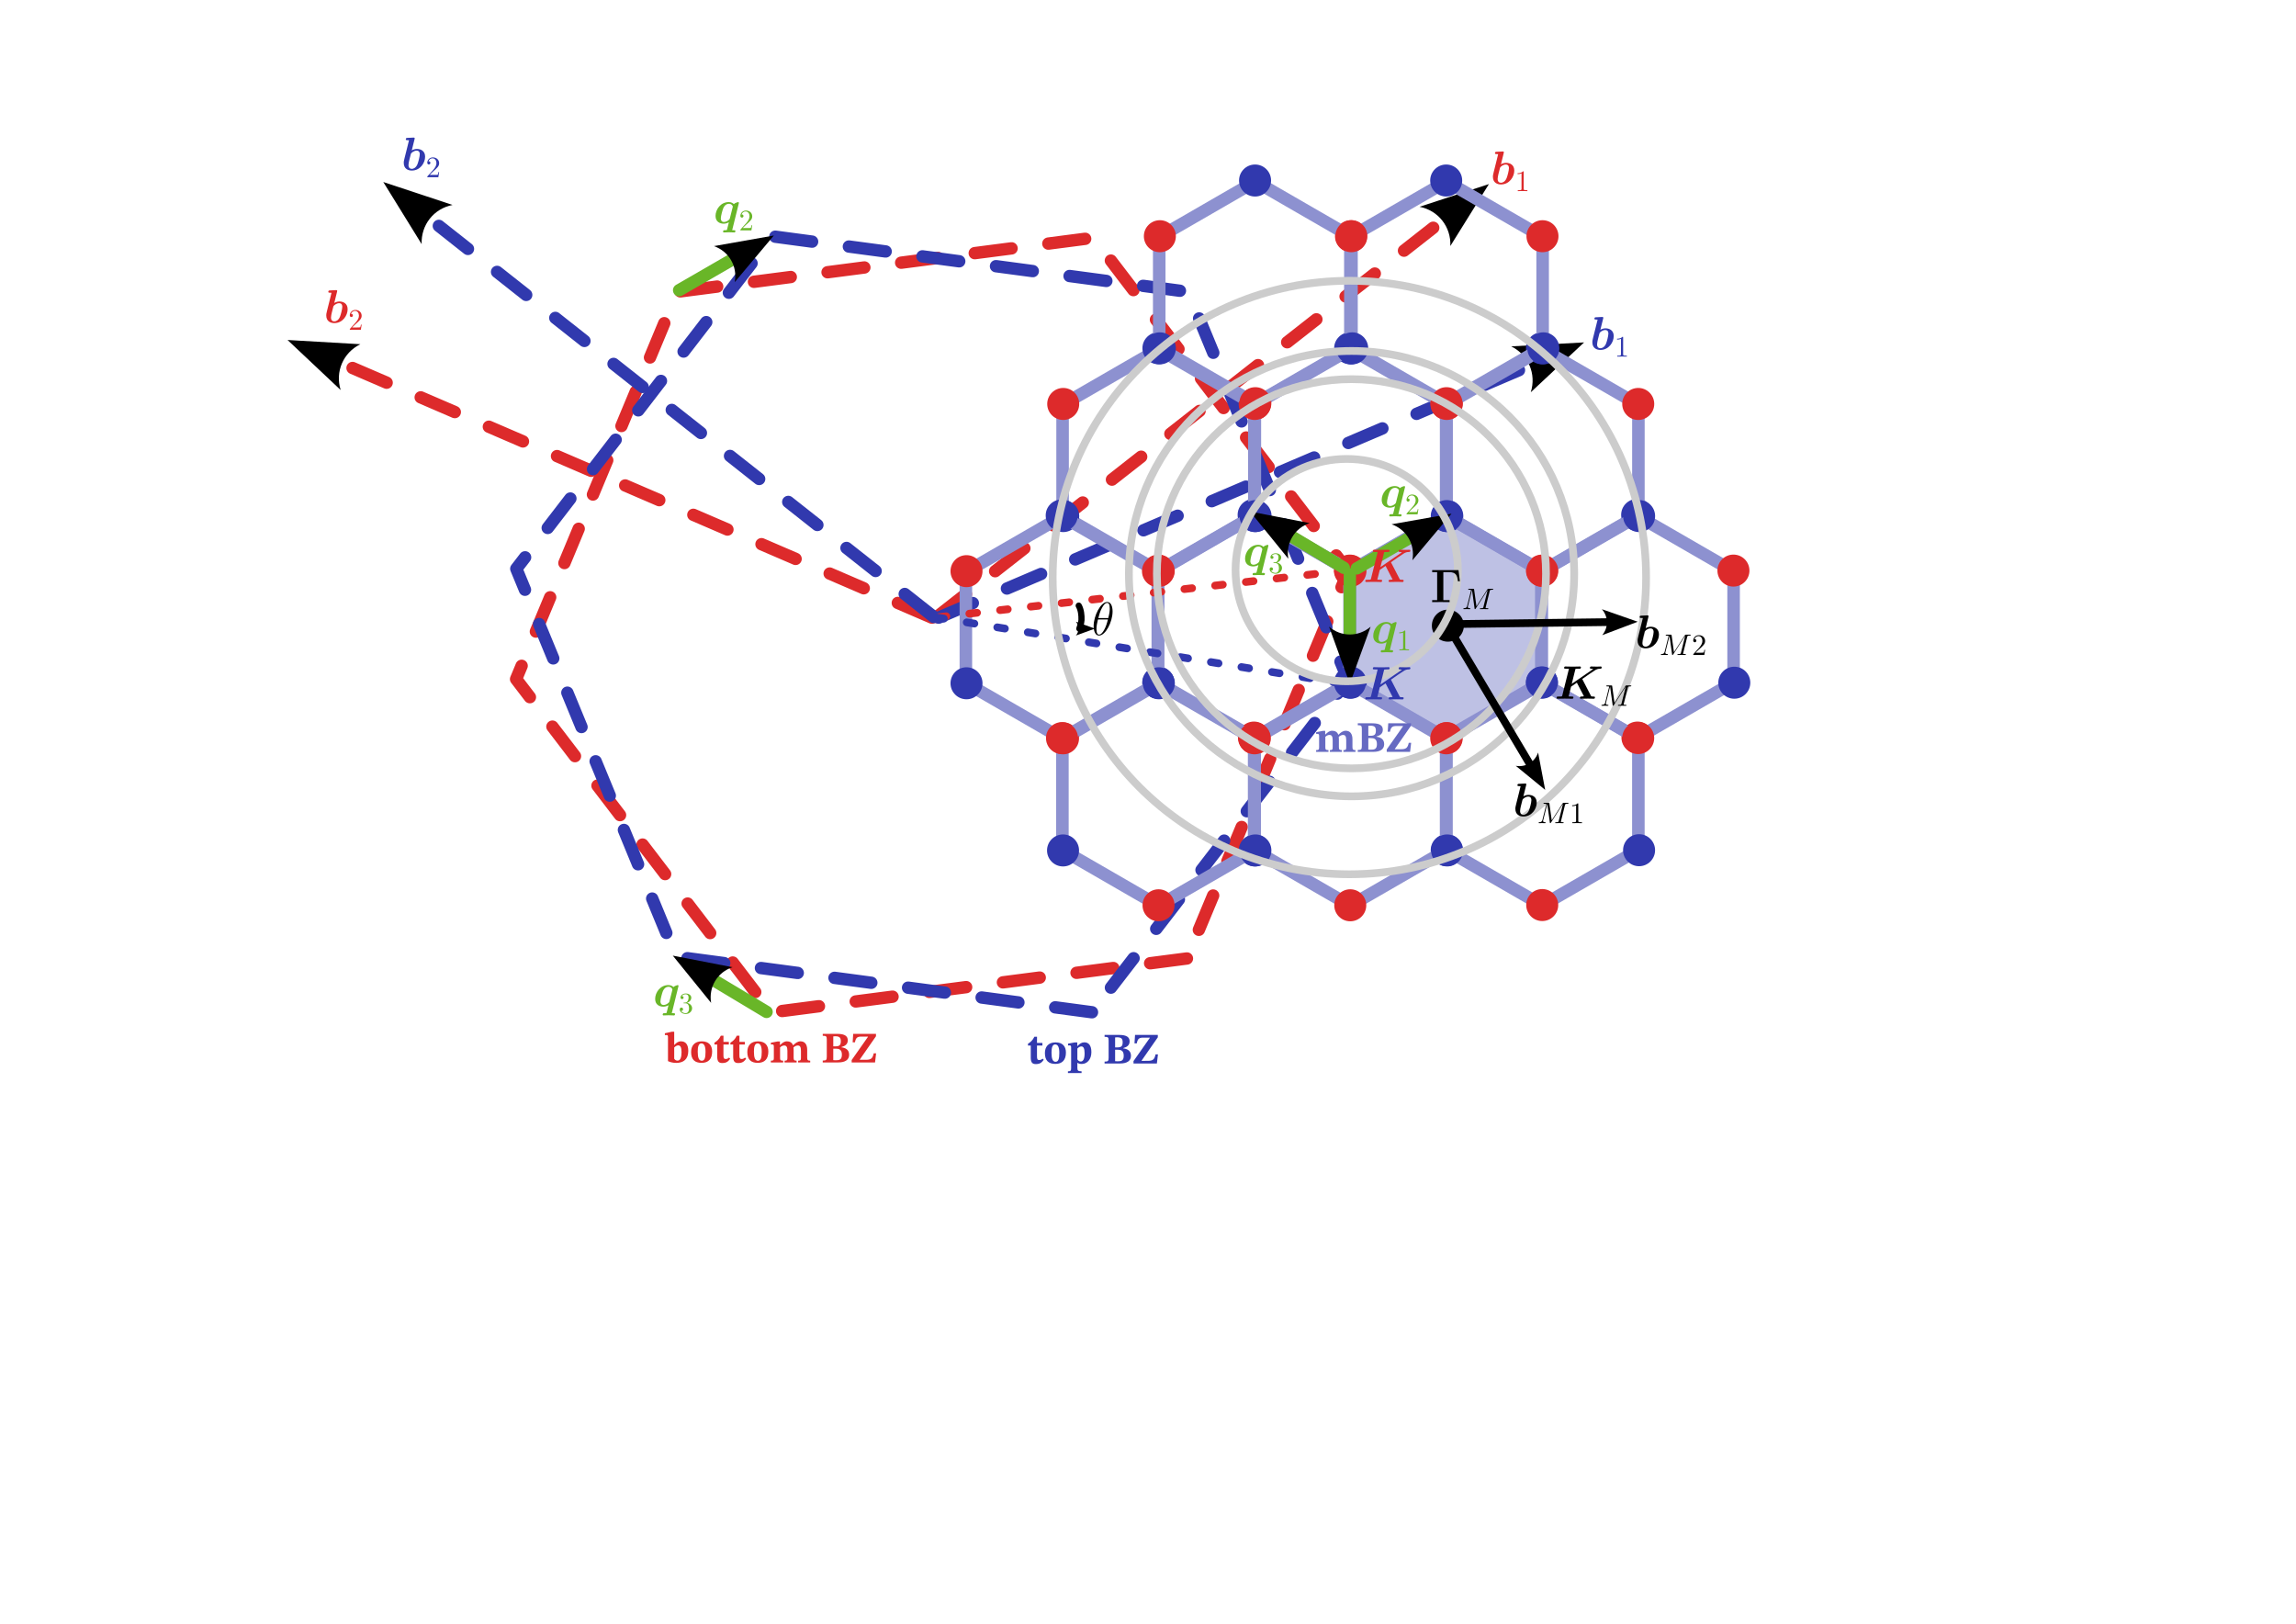 <?xml version="1.0" encoding="UTF-8" standalone="no"?>
<!-- Created with Inkscape (http://www.inkscape.org/) -->

<svg
   width="297mm"
   height="210mm"
   viewBox="0 0 297 210"
   version="1.1"
   id="svg1"
   inkscape:version="1.3.2 (091e20ef0f, 2023-11-25, custom)"
   sodipodi:docname="tBLG_geometry.svg"
   inkscape:export-filename="tBLG_geometry.pdf"
   inkscape:export-xdpi="96"
   inkscape:export-ydpi="96"
   xmlns:inkscape="http://www.inkscape.org/namespaces/inkscape"
   xmlns:sodipodi="http://sodipodi.sourceforge.net/DTD/sodipodi-0.dtd"
   xmlns="http://www.w3.org/2000/svg"
   xmlns:svg="http://www.w3.org/2000/svg">
  <sodipodi:namedview
     id="namedview1"
     pagecolor="#ffffff"
     bordercolor="#999999"
     borderopacity="1"
     inkscape:showpageshadow="0"
     inkscape:pageopacity="0"
     inkscape:pagecheckerboard="0"
     inkscape:deskcolor="#d1d1d1"
     inkscape:document-units="mm"
     inkscape:zoom="2.1751078"
     inkscape:cx="689.39113"
     inkscape:cy="385.26827"
     inkscape:window-width="1920"
     inkscape:window-height="1200"
     inkscape:window-x="0"
     inkscape:window-y="0"
     inkscape:window-maximized="1"
     inkscape:current-layer="g85" />
  <defs
     id="defs1">
    <marker
       style="overflow:visible"
       id="marker219"
       refX="0"
       refY="0"
       orient="auto-start-reverse"
       inkscape:stockid="Concave triangle arrow"
       markerWidth="0.4"
       markerHeight="0.4"
       viewBox="0 0 1 1"
       inkscape:isstock="true"
       inkscape:collect="always"
       preserveAspectRatio="xMidYMid">
      <path
         transform="scale(0.7)"
         d="M -2,-4 9,0 -2,4 c 2,-2.33 2,-5.66 0,-8 z"
         style="fill:context-stroke;fill-rule:evenodd;stroke:none"
         id="path219" />
    </marker>
    <marker
       style="overflow:visible"
       id="marker122"
       refX="0"
       refY="0"
       orient="auto-start-reverse"
       inkscape:stockid="Concave triangle arrow"
       markerWidth="0.6"
       markerHeight="0.6"
       viewBox="0 0 1 1"
       inkscape:isstock="true"
       inkscape:collect="always"
       preserveAspectRatio="xMidYMid">
      <path
         transform="scale(0.7)"
         d="M -2,-4 9,0 -2,4 c 2,-2.33 2,-5.66 0,-8 z"
         style="fill:context-stroke;fill-rule:evenodd;stroke:none"
         id="path122" />
    </marker>
    <marker
       style="overflow:visible"
       id="marker11"
       refX="0"
       refY="0"
       orient="auto-start-reverse"
       inkscape:stockid="Concave triangle arrow"
       markerWidth="0.6"
       markerHeight="0.6"
       viewBox="0 0 1 1"
       inkscape:isstock="true"
       inkscape:collect="always"
       preserveAspectRatio="xMidYMid">
      <path
         transform="scale(0.7)"
         d="M -2,-4 9,0 -2,4 c 2,-2.33 2,-5.66 0,-8 z"
         style="fill:context-stroke;fill-rule:evenodd;stroke:none"
         id="path11" />
    </marker>
    <marker
       style="overflow:visible"
       id="ConcaveTriangle"
       refX="0"
       refY="0"
       orient="auto-start-reverse"
       inkscape:stockid="Concave triangle arrow"
       markerWidth="0.72"
       markerHeight="0.72"
       viewBox="0 0 1 1"
       inkscape:isstock="true"
       inkscape:collect="always"
       preserveAspectRatio="xMidYMid">
      <path
         transform="scale(0.7)"
         d="M -2,-4 9,0 -2,4 c 2,-2.33 2,-5.66 0,-8 z"
         style="fill:context-stroke;fill-rule:evenodd;stroke:none"
         id="path7" />
    </marker>
  </defs>
  <g
     inkscape:label="Layer 1"
     inkscape:groupmode="layer"
     id="layer1">
    <g
       id="g3"
       style="stroke-width:1.6;stroke-dasharray:none">
      <g
         id="g6"
         style="stroke:#dd2a2b;stroke-dasharray:4.8,4.8;stroke-dashoffset:0"
         transform="rotate(-7.393,125.895,87.305)">
        <path
           sodipodi:type="star"
           style="fill:none;stroke:#dd2a2b;stroke-width:1.6;stroke-linecap:round;stroke-linejoin:round;stroke-dasharray:none;stroke-opacity:1;stroke-dashoffset:0"
           id="path4"
           inkscape:flatsided="true"
           sodipodi:sides="6"
           sodipodi:cx="121.45363"
           sodipodi:cy="80.216698"
           sodipodi:r1="54.269901"
           sodipodi:r2="46.999111"
           sodipodi:arg1="1.0471976"
           sodipodi:arg2="1.5707963"
           inkscape:rounded="0"
           inkscape:randomized="0"
           d="m 148.589,127.216 -54.27,0 -27.135,-46.999 27.135,-46.999 54.27,3e-6 27.135,46.999 z"
           inkscape:transform-center-x="1.5301245e-06"
           inkscape:transform-center-y="-1.010604e-06" />
        <path
           style="fill:none;stroke:#dd2a2b;stroke-width:1.6;stroke-linecap:round;stroke-linejoin:round;stroke-dasharray:4.8,4.8;stroke-opacity:1;marker-end:url(#ConcaveTriangle);stroke-dashoffset:0"
           d="M 122.177,79.252 193.976,36.624"
           id="path5"
           sodipodi:nodetypes="cc" />
        <path
           style="fill:none;stroke:#dd2a2b;stroke-width:1.6;stroke-linecap:round;stroke-linejoin:round;stroke-dasharray:4.8,4.8;stroke-opacity:1;marker-end:url(#ConcaveTriangle);stroke-dashoffset:0"
           d="M 121.547,79.252 49.749,36.624"
           id="path6"
           sodipodi:nodetypes="cc" />
      </g>
      <g
         id="g4"
         style="stroke-width:1.6;stroke-dasharray:4.8, 4.8;stroke:#3139ae;stroke-dashoffset:0"
         transform="rotate(7.607,117.077,73.897)">
        <path
           sodipodi:type="star"
           style="fill:none;stroke:#3139ae;stroke-width:1.6;stroke-linecap:round;stroke-linejoin:round;stroke-dasharray:none;stroke-opacity:1;stroke-dashoffset:0"
           id="path1"
           inkscape:flatsided="true"
           sodipodi:sides="6"
           sodipodi:cx="121.45363"
           sodipodi:cy="80.216698"
           sodipodi:r1="54.269901"
           sodipodi:r2="46.999111"
           sodipodi:arg1="1.0471976"
           sodipodi:arg2="1.5707963"
           inkscape:rounded="0"
           inkscape:randomized="0"
           d="m 148.589,127.216 -54.27,0 -27.135,-46.999 27.135,-46.999 54.27,3e-6 27.135,46.999 z"
           inkscape:transform-center-x="1.5301245e-06"
           inkscape:transform-center-y="-1.010604e-06" />
        <path
           style="fill:none;stroke:#3139ae;stroke-width:1.6;stroke-linecap:round;stroke-linejoin:round;stroke-dasharray:4.8,4.8;stroke-opacity:1;marker-end:url(#ConcaveTriangle);stroke-dashoffset:0"
           d="M 122.177,79.252 193.976,36.624"
           id="path2"
           sodipodi:nodetypes="cc" />
        <path
           style="fill:none;stroke:#3139ae;stroke-width:1.6;stroke-linecap:round;stroke-linejoin:round;stroke-dasharray:4.8,4.8;stroke-opacity:1;marker-end:url(#ConcaveTriangle);stroke-dashoffset:0"
           d="M 121.547,79.252 49.749,36.624"
           id="path3"
           sodipodi:nodetypes="cc" />
      </g>
      <g
         id="g44"
         style="fill:none;fill-opacity:1">
        <path
           sodipodi:type="star"
           style="fill:#8d91d0;stroke:#8d91d0;stroke-width:1.6;stroke-linecap:round;stroke-linejoin:round;stroke-dasharray:none;stroke-dashoffset:0;stroke-opacity:1;fill-opacity:0.564"
           id="path8"
           inkscape:flatsided="true"
           sodipodi:sides="6"
           sodipodi:cx="182.90059"
           sodipodi:cy="74.736885"
           sodipodi:r1="14.161163"
           sodipodi:r2="12.263926"
           sodipodi:arg1="0.52359878"
           sodipodi:arg2="1.0471976"
           inkscape:rounded="0"
           inkscape:randomized="0"
           d="m 195.165,81.817 -12.264,7.081 -12.264,-7.081 0,-14.161 12.264,-7.081 12.264,7.081 z"
           inkscape:transform-center-x="1.0477721e-06"
           transform="matrix(1.014,0,0,1.014,1.541,5.293)" />
        <circle
           style="fill:none;stroke:none;stroke-width:0.43;stroke-linecap:round;stroke-linejoin:round;stroke-dasharray:none;stroke-dashoffset:0;stroke-opacity:1;fill-opacity:1"
           id="path40"
           cx="174.649"
           cy="88.299"
           r="2.07" />
        <circle
           style="fill:none;stroke:none;stroke-width:0.43;stroke-linecap:round;stroke-linejoin:round;stroke-dasharray:none;stroke-dashoffset:0;stroke-opacity:1;fill-opacity:1"
           id="circle40"
           cx="174.649"
           cy="73.797"
           r="2.07" />
        <circle
           style="fill:none;stroke:none;stroke-width:0.43;stroke-linecap:round;stroke-linejoin:round;stroke-dasharray:none;stroke-dashoffset:0;stroke-opacity:1;fill-opacity:1"
           id="circle41"
           cx="199.417"
           cy="73.797"
           r="2.07" />
        <circle
           style="fill:none;stroke:none;stroke-width:0.43;stroke-linecap:round;stroke-linejoin:round;stroke-dasharray:none;stroke-dashoffset:0;stroke-opacity:1;fill-opacity:1"
           id="circle42"
           cx="187.002"
           cy="95.392"
           r="2.07" />
        <circle
           style="fill:none;stroke:none;stroke-width:0.43;stroke-linecap:round;stroke-linejoin:round;stroke-dasharray:none;stroke-dashoffset:0;stroke-opacity:1;fill-opacity:1"
           id="circle43"
           cx="199.53"
           cy="88.299"
           r="2.07" />
        <circle
           style="fill:none;stroke:none;stroke-width:0.43;stroke-linecap:round;stroke-linejoin:round;stroke-dasharray:none;stroke-dashoffset:0;stroke-opacity:1;fill-opacity:1"
           id="circle44"
           cx="186.963"
           cy="66.594"
           r="2.07" />
      </g>
      <g
         id="g50"
         transform="translate(-24.8)">
        <path
           sodipodi:type="star"
           style="fill:none;stroke:#8d91d0;stroke-width:1.6;stroke-linecap:round;stroke-linejoin:round;stroke-dasharray:none;stroke-dashoffset:0;stroke-opacity:1"
           id="path44"
           inkscape:flatsided="true"
           sodipodi:sides="6"
           sodipodi:cx="182.90059"
           sodipodi:cy="74.736885"
           sodipodi:r1="14.161163"
           sodipodi:r2="12.263926"
           sodipodi:arg1="0.52359878"
           sodipodi:arg2="1.0471976"
           inkscape:rounded="0"
           inkscape:randomized="0"
           d="m 195.165,81.817 -12.264,7.081 -12.264,-7.081 0,-14.161 12.264,-7.081 12.264,7.081 z"
           inkscape:transform-center-x="1.0477721e-06"
           transform="matrix(1.014,0,0,1.014,1.541,5.293)" />
        <circle
           style="fill:#3139ae;stroke:none;stroke-width:0.43;stroke-linecap:round;stroke-linejoin:round;stroke-dasharray:none;stroke-dashoffset:0;stroke-opacity:1"
           id="circle45"
           cx="174.649"
           cy="88.299"
           r="2.07" />
        <circle
           style="fill:#dd2a2b;stroke:none;stroke-width:0.43;stroke-linecap:round;stroke-linejoin:round;stroke-dasharray:none;stroke-dashoffset:0;stroke-opacity:1"
           id="circle46"
           cx="174.649"
           cy="73.797"
           r="2.07" />
        <circle
           style="fill:#dd2a2b;stroke:none;stroke-width:0.43;stroke-linecap:round;stroke-linejoin:round;stroke-dasharray:none;stroke-dashoffset:0;stroke-opacity:1"
           id="circle47"
           cx="199.417"
           cy="73.797"
           r="2.07" />
        <circle
           style="fill:#dd2a2b;stroke:none;stroke-width:0.43;stroke-linecap:round;stroke-linejoin:round;stroke-dasharray:none;stroke-dashoffset:0;stroke-opacity:1"
           id="circle48"
           cx="187.002"
           cy="95.392"
           r="2.07" />
        <circle
           style="fill:#3139ae;stroke:none;stroke-width:0.43;stroke-linecap:round;stroke-linejoin:round;stroke-dasharray:none;stroke-dashoffset:0;stroke-opacity:1"
           id="circle49"
           cx="199.53"
           cy="88.299"
           r="2.07" />
        <circle
           style="fill:#3139ae;stroke:none;stroke-width:0.43;stroke-linecap:round;stroke-linejoin:round;stroke-dasharray:none;stroke-dashoffset:0;stroke-opacity:1"
           id="circle50"
           cx="186.963"
           cy="66.594"
           r="2.07" />
      </g>
      <g
         id="g61"
         transform="translate(-12.314,-21.552)">
        <path
           sodipodi:type="star"
           style="fill:none;stroke:#8d91d0;stroke-width:1.6;stroke-linecap:round;stroke-linejoin:round;stroke-dasharray:none;stroke-dashoffset:0;stroke-opacity:1"
           id="path56"
           inkscape:flatsided="true"
           sodipodi:sides="6"
           sodipodi:cx="182.90059"
           sodipodi:cy="74.736885"
           sodipodi:r1="14.161163"
           sodipodi:r2="12.263926"
           sodipodi:arg1="0.52359878"
           sodipodi:arg2="1.0471976"
           inkscape:rounded="0"
           inkscape:randomized="0"
           d="m 195.165,81.817 -12.264,7.081 -12.264,-7.081 0,-14.161 12.264,-7.081 12.264,7.081 z"
           inkscape:transform-center-x="1.0477721e-06"
           transform="matrix(1.014,0,0,1.014,1.541,5.293)" />
        <circle
           style="fill:#3139ae;stroke:none;stroke-width:0.43;stroke-linecap:round;stroke-linejoin:round;stroke-dasharray:none;stroke-dashoffset:0;stroke-opacity:1"
           id="circle56"
           cx="174.649"
           cy="88.299"
           r="2.07" />
        <circle
           style="fill:#dd2a2b;stroke:none;stroke-width:0.43;stroke-linecap:round;stroke-linejoin:round;stroke-dasharray:none;stroke-dashoffset:0;stroke-opacity:1"
           id="circle57"
           cx="174.649"
           cy="73.797"
           r="2.07" />
        <circle
           style="fill:#dd2a2b;stroke:none;stroke-width:0.43;stroke-linecap:round;stroke-linejoin:round;stroke-dasharray:none;stroke-dashoffset:0;stroke-opacity:1"
           id="circle58"
           cx="199.417"
           cy="73.797"
           r="2.07" />
        <circle
           style="fill:#dd2a2b;stroke:none;stroke-width:0.43;stroke-linecap:round;stroke-linejoin:round;stroke-dasharray:none;stroke-dashoffset:0;stroke-opacity:1"
           id="circle59"
           cx="187.002"
           cy="95.392"
           r="2.07" />
        <circle
           style="fill:#3139ae;stroke:none;stroke-width:0.43;stroke-linecap:round;stroke-linejoin:round;stroke-dasharray:none;stroke-dashoffset:0;stroke-opacity:1"
           id="circle60"
           cx="199.53"
           cy="88.299"
           r="2.07" />
        <circle
           style="fill:#3139ae;stroke:none;stroke-width:0.43;stroke-linecap:round;stroke-linejoin:round;stroke-dasharray:none;stroke-dashoffset:0;stroke-opacity:1"
           id="circle61"
           cx="186.963"
           cy="66.594"
           r="2.07" />
      </g>
      <g
         id="g67"
         transform="translate(-37.115,-21.552)">
        <path
           sodipodi:type="star"
           style="fill:none;stroke:#8d91d0;stroke-width:1.6;stroke-linecap:round;stroke-linejoin:round;stroke-dasharray:none;stroke-dashoffset:0;stroke-opacity:1"
           id="path61"
           inkscape:flatsided="true"
           sodipodi:sides="6"
           sodipodi:cx="182.90059"
           sodipodi:cy="74.736885"
           sodipodi:r1="14.161163"
           sodipodi:r2="12.263926"
           sodipodi:arg1="0.52359878"
           sodipodi:arg2="1.0471976"
           inkscape:rounded="0"
           inkscape:randomized="0"
           d="m 195.165,81.817 -12.264,7.081 -12.264,-7.081 0,-14.161 12.264,-7.081 12.264,7.081 z"
           inkscape:transform-center-x="1.0477721e-06"
           transform="matrix(1.014,0,0,1.014,1.541,5.293)" />
        <circle
           style="fill:#3139ae;stroke:none;stroke-width:0.43;stroke-linecap:round;stroke-linejoin:round;stroke-dasharray:none;stroke-dashoffset:0;stroke-opacity:1"
           id="circle62"
           cx="174.649"
           cy="88.299"
           r="2.07" />
        <circle
           style="fill:#dd2a2b;stroke:none;stroke-width:0.43;stroke-linecap:round;stroke-linejoin:round;stroke-dasharray:none;stroke-dashoffset:0;stroke-opacity:1"
           id="circle63"
           cx="174.649"
           cy="73.797"
           r="2.07" />
        <circle
           style="fill:#dd2a2b;stroke:none;stroke-width:0.43;stroke-linecap:round;stroke-linejoin:round;stroke-dasharray:none;stroke-dashoffset:0;stroke-opacity:1"
           id="circle64"
           cx="199.417"
           cy="73.797"
           r="2.07" />
        <circle
           style="fill:#dd2a2b;stroke:none;stroke-width:0.43;stroke-linecap:round;stroke-linejoin:round;stroke-dasharray:none;stroke-dashoffset:0;stroke-opacity:1"
           id="circle65"
           cx="187.002"
           cy="95.392"
           r="2.07" />
        <circle
           style="fill:#3139ae;stroke:none;stroke-width:0.43;stroke-linecap:round;stroke-linejoin:round;stroke-dasharray:none;stroke-dashoffset:0;stroke-opacity:1"
           id="circle66"
           cx="199.53"
           cy="88.299"
           r="2.07" />
        <circle
           style="fill:#3139ae;stroke:none;stroke-width:0.43;stroke-linecap:round;stroke-linejoin:round;stroke-dasharray:none;stroke-dashoffset:0;stroke-opacity:1"
           id="circle67"
           cx="186.963"
           cy="66.594"
           r="2.07" />
      </g>
      <g
         id="g79"
         transform="translate(24.812)">
        <path
           sodipodi:type="star"
           style="fill:none;stroke:#8d91d0;stroke-width:1.6;stroke-linecap:round;stroke-linejoin:round;stroke-dasharray:none;stroke-dashoffset:0;stroke-opacity:1"
           id="path73"
           inkscape:flatsided="true"
           sodipodi:sides="6"
           sodipodi:cx="182.90059"
           sodipodi:cy="74.736885"
           sodipodi:r1="14.161163"
           sodipodi:r2="12.263926"
           sodipodi:arg1="0.52359878"
           sodipodi:arg2="1.0471976"
           inkscape:rounded="0"
           inkscape:randomized="0"
           d="m 195.165,81.817 -12.264,7.081 -12.264,-7.081 0,-14.161 12.264,-7.081 12.264,7.081 z"
           inkscape:transform-center-x="1.0477721e-06"
           transform="matrix(1.014,0,0,1.014,1.541,5.293)" />
        <circle
           style="fill:#3139ae;stroke:none;stroke-width:0.43;stroke-linecap:round;stroke-linejoin:round;stroke-dasharray:none;stroke-dashoffset:0;stroke-opacity:1"
           id="circle74"
           cx="174.649"
           cy="88.299"
           r="2.07" />
        <circle
           style="fill:#dd2a2b;stroke:none;stroke-width:0.43;stroke-linecap:round;stroke-linejoin:round;stroke-dasharray:none;stroke-dashoffset:0;stroke-opacity:1"
           id="circle75"
           cx="174.649"
           cy="73.797"
           r="2.07" />
        <circle
           style="fill:#dd2a2b;stroke:none;stroke-width:0.43;stroke-linecap:round;stroke-linejoin:round;stroke-dasharray:none;stroke-dashoffset:0;stroke-opacity:1"
           id="circle76"
           cx="199.417"
           cy="73.797"
           r="2.07" />
        <circle
           style="fill:#dd2a2b;stroke:none;stroke-width:0.43;stroke-linecap:round;stroke-linejoin:round;stroke-dasharray:none;stroke-dashoffset:0;stroke-opacity:1"
           id="circle77"
           cx="187.002"
           cy="95.392"
           r="2.07" />
        <circle
           style="fill:#3139ae;stroke:none;stroke-width:0.43;stroke-linecap:round;stroke-linejoin:round;stroke-dasharray:none;stroke-dashoffset:0;stroke-opacity:1"
           id="circle78"
           cx="199.53"
           cy="88.299"
           r="2.07" />
        <circle
           style="fill:#3139ae;stroke:none;stroke-width:0.43;stroke-linecap:round;stroke-linejoin:round;stroke-dasharray:none;stroke-dashoffset:0;stroke-opacity:1"
           id="circle79"
           cx="186.963"
           cy="66.594"
           r="2.07" />
      </g>
      <g
         id="g85"
         transform="translate(12.493,21.661)">
        <path
           sodipodi:type="star"
           style="fill:none;stroke:#8d91d0;stroke-width:1.6;stroke-linecap:round;stroke-linejoin:round;stroke-dasharray:none;stroke-dashoffset:0;stroke-opacity:1"
           id="path79"
           inkscape:flatsided="true"
           sodipodi:sides="6"
           sodipodi:cx="182.90059"
           sodipodi:cy="74.736885"
           sodipodi:r1="14.161163"
           sodipodi:r2="12.263926"
           sodipodi:arg1="0.52359878"
           sodipodi:arg2="1.0471976"
           inkscape:rounded="0"
           inkscape:randomized="0"
           d="m 195.165,81.817 -12.264,7.081 -12.264,-7.081 0,-14.161 12.264,-7.081 12.264,7.081 z"
           inkscape:transform-center-x="1.0477721e-06"
           transform="matrix(1.014,0,0,1.014,1.541,5.293)" />
        <circle
           style="fill:#3139ae;stroke:none;stroke-width:0.43;stroke-linecap:round;stroke-linejoin:round;stroke-dasharray:none;stroke-dashoffset:0;stroke-opacity:1"
           id="circle80"
           cx="174.649"
           cy="88.299"
           r="2.07" />
        <circle
           style="fill:#dd2a2b;stroke:none;stroke-width:0.43;stroke-linecap:round;stroke-linejoin:round;stroke-dasharray:none;stroke-dashoffset:0;stroke-opacity:1"
           id="circle81"
           cx="174.649"
           cy="73.797"
           r="2.07" />
        <circle
           style="fill:#dd2a2b;stroke:none;stroke-width:0.43;stroke-linecap:round;stroke-linejoin:round;stroke-dasharray:none;stroke-dashoffset:0;stroke-opacity:1"
           id="circle82"
           cx="199.417"
           cy="73.797"
           r="2.07" />
        <circle
           style="fill:#dd2a2b;stroke:none;stroke-width:0.43;stroke-linecap:round;stroke-linejoin:round;stroke-dasharray:none;stroke-dashoffset:0;stroke-opacity:1"
           id="circle83"
           cx="187.002"
           cy="95.392"
           r="2.07" />
        <circle
           style="fill:#3139ae;stroke:none;stroke-width:0.43;stroke-linecap:round;stroke-linejoin:round;stroke-dasharray:none;stroke-dashoffset:0;stroke-opacity:1"
           id="circle84"
           cx="199.53"
           cy="88.299"
           r="2.07" />
        <circle
           style="fill:#3139ae;stroke:none;stroke-width:0.43;stroke-linecap:round;stroke-linejoin:round;stroke-dasharray:none;stroke-dashoffset:0;stroke-opacity:1"
           id="circle85"
           cx="186.963"
           cy="66.594"
           r="2.07" />
      </g>
      <g
         id="g91"
         transform="translate(12.498,-21.552)">
        <path
           sodipodi:type="star"
           style="fill:none;stroke:#8d91d0;stroke-width:1.6;stroke-linecap:round;stroke-linejoin:round;stroke-dasharray:none;stroke-dashoffset:0;stroke-opacity:1"
           id="path85"
           inkscape:flatsided="true"
           sodipodi:sides="6"
           sodipodi:cx="182.90059"
           sodipodi:cy="74.736885"
           sodipodi:r1="14.161163"
           sodipodi:r2="12.263926"
           sodipodi:arg1="0.52359878"
           sodipodi:arg2="1.0471976"
           inkscape:rounded="0"
           inkscape:randomized="0"
           d="m 195.165,81.817 -12.264,7.081 -12.264,-7.081 0,-14.161 12.264,-7.081 12.264,7.081 z"
           inkscape:transform-center-x="1.0477721e-06"
           transform="matrix(1.014,0,0,1.014,1.541,5.293)" />
        <circle
           style="fill:#3139ae;stroke:none;stroke-width:0.43;stroke-linecap:round;stroke-linejoin:round;stroke-dasharray:none;stroke-dashoffset:0;stroke-opacity:1"
           id="circle86"
           cx="174.649"
           cy="88.299"
           r="2.07" />
        <circle
           style="fill:#dd2a2b;stroke:none;stroke-width:0.43;stroke-linecap:round;stroke-linejoin:round;stroke-dasharray:none;stroke-dashoffset:0;stroke-opacity:1"
           id="circle87"
           cx="174.649"
           cy="73.797"
           r="2.07" />
        <circle
           style="fill:#dd2a2b;stroke:none;stroke-width:0.43;stroke-linecap:round;stroke-linejoin:round;stroke-dasharray:none;stroke-dashoffset:0;stroke-opacity:1"
           id="circle88"
           cx="199.417"
           cy="73.797"
           r="2.07" />
        <circle
           style="fill:#dd2a2b;stroke:none;stroke-width:0.43;stroke-linecap:round;stroke-linejoin:round;stroke-dasharray:none;stroke-dashoffset:0;stroke-opacity:1"
           id="circle89"
           cx="187.002"
           cy="95.392"
           r="2.07" />
        <circle
           style="fill:#3139ae;stroke:none;stroke-width:0.43;stroke-linecap:round;stroke-linejoin:round;stroke-dasharray:none;stroke-dashoffset:0;stroke-opacity:1"
           id="circle90"
           cx="199.53"
           cy="88.299"
           r="2.07" />
        <circle
           style="fill:#3139ae;stroke:none;stroke-width:0.43;stroke-linecap:round;stroke-linejoin:round;stroke-dasharray:none;stroke-dashoffset:0;stroke-opacity:1"
           id="circle91"
           cx="186.963"
           cy="66.594"
           r="2.07" />
        <circle
           style="fill:#000000;stroke:none;stroke-width:0.43;stroke-linecap:round;stroke-linejoin:round;stroke-dasharray:none;stroke-dashoffset:0;stroke-opacity:1"
           id="circle177"
           cx="174.792"
           cy="102.471"
           r="2.07" />
      </g>
      <g
         id="g109"
         transform="translate(-12.338,21.692)">
        <path
           sodipodi:type="star"
           style="fill:none;stroke:#8d91d0;stroke-width:1.6;stroke-linecap:round;stroke-linejoin:round;stroke-dasharray:none;stroke-dashoffset:0;stroke-opacity:1"
           id="path103"
           inkscape:flatsided="true"
           sodipodi:sides="6"
           sodipodi:cx="182.90059"
           sodipodi:cy="74.736885"
           sodipodi:r1="14.161163"
           sodipodi:r2="12.263926"
           sodipodi:arg1="0.52359878"
           sodipodi:arg2="1.0471976"
           inkscape:rounded="0"
           inkscape:randomized="0"
           d="m 195.165,81.817 -12.264,7.081 -12.264,-7.081 0,-14.161 12.264,-7.081 12.264,7.081 z"
           inkscape:transform-center-x="1.0477721e-06"
           transform="matrix(1.014,0,0,1.014,1.541,5.293)" />
        <circle
           style="fill:#3139ae;stroke:none;stroke-width:0.43;stroke-linecap:round;stroke-linejoin:round;stroke-dasharray:none;stroke-dashoffset:0;stroke-opacity:1"
           id="circle104"
           cx="174.649"
           cy="88.299"
           r="2.07" />
        <circle
           style="fill:#dd2a2b;stroke:none;stroke-width:0.43;stroke-linecap:round;stroke-linejoin:round;stroke-dasharray:none;stroke-dashoffset:0;stroke-opacity:1"
           id="circle105"
           cx="174.649"
           cy="73.797"
           r="2.07" />
        <circle
           style="fill:#dd2a2b;stroke:none;stroke-width:0.43;stroke-linecap:round;stroke-linejoin:round;stroke-dasharray:none;stroke-dashoffset:0;stroke-opacity:1"
           id="circle106"
           cx="199.417"
           cy="73.797"
           r="2.07" />
        <circle
           style="fill:#dd2a2b;stroke:none;stroke-width:0.43;stroke-linecap:round;stroke-linejoin:round;stroke-dasharray:none;stroke-dashoffset:0;stroke-opacity:1"
           id="circle107"
           cx="187.002"
           cy="95.392"
           r="2.07" />
        <circle
           style="fill:#3139ae;stroke:none;stroke-width:0.43;stroke-linecap:round;stroke-linejoin:round;stroke-dasharray:none;stroke-dashoffset:0;stroke-opacity:1"
           id="circle108"
           cx="199.53"
           cy="88.299"
           r="2.07" />
        <circle
           style="fill:#3139ae;stroke:none;stroke-width:0.43;stroke-linecap:round;stroke-linejoin:round;stroke-dasharray:none;stroke-dashoffset:0;stroke-opacity:1"
           id="circle109"
           cx="186.963"
           cy="66.594"
           r="2.07" />
      </g>
      <g
         id="g115"
         transform="translate(-37.139,21.692)">
        <path
           sodipodi:type="star"
           style="fill:none;stroke:#8d91d0;stroke-width:1.6;stroke-linecap:round;stroke-linejoin:round;stroke-dasharray:none;stroke-dashoffset:0;stroke-opacity:1"
           id="path109"
           inkscape:flatsided="true"
           sodipodi:sides="6"
           sodipodi:cx="182.90059"
           sodipodi:cy="74.736885"
           sodipodi:r1="14.161163"
           sodipodi:r2="12.263926"
           sodipodi:arg1="0.52359878"
           sodipodi:arg2="1.0471976"
           inkscape:rounded="0"
           inkscape:randomized="0"
           d="m 195.165,81.817 -12.264,7.081 -12.264,-7.081 0,-14.161 12.264,-7.081 12.264,7.081 z"
           inkscape:transform-center-x="1.0477721e-06"
           transform="matrix(1.014,0,0,1.014,1.541,5.293)" />
        <circle
           style="fill:#3139ae;stroke:none;stroke-width:0.43;stroke-linecap:round;stroke-linejoin:round;stroke-dasharray:none;stroke-dashoffset:0;stroke-opacity:1"
           id="circle110"
           cx="174.649"
           cy="88.299"
           r="2.07" />
        <circle
           style="fill:#dd2a2b;stroke:none;stroke-width:0.43;stroke-linecap:round;stroke-linejoin:round;stroke-dasharray:none;stroke-dashoffset:0;stroke-opacity:1"
           id="circle111"
           cx="174.649"
           cy="73.797"
           r="2.07" />
        <circle
           style="fill:#dd2a2b;stroke:none;stroke-width:0.43;stroke-linecap:round;stroke-linejoin:round;stroke-dasharray:none;stroke-dashoffset:0;stroke-opacity:1"
           id="circle112"
           cx="199.417"
           cy="73.797"
           r="2.07" />
        <circle
           style="fill:#dd2a2b;stroke:none;stroke-width:0.43;stroke-linecap:round;stroke-linejoin:round;stroke-dasharray:none;stroke-dashoffset:0;stroke-opacity:1"
           id="circle113"
           cx="187.002"
           cy="95.392"
           r="2.07" />
        <circle
           style="fill:#3139ae;stroke:none;stroke-width:0.43;stroke-linecap:round;stroke-linejoin:round;stroke-dasharray:none;stroke-dashoffset:0;stroke-opacity:1"
           id="circle114"
           cx="199.53"
           cy="88.299"
           r="2.07" />
        <circle
           style="fill:#3139ae;stroke:none;stroke-width:0.43;stroke-linecap:round;stroke-linejoin:round;stroke-dasharray:none;stroke-dashoffset:0;stroke-opacity:1"
           id="circle115"
           cx="186.963"
           cy="66.594"
           r="2.07" />
      </g>
      <g
         id="g121"
         transform="translate(-49.626,0.072)">
        <path
           sodipodi:type="star"
           style="fill:none;stroke:#8d91d0;stroke-width:1.6;stroke-linecap:round;stroke-linejoin:round;stroke-dasharray:none;stroke-dashoffset:0;stroke-opacity:1"
           id="path115"
           inkscape:flatsided="true"
           sodipodi:sides="6"
           sodipodi:cx="182.90059"
           sodipodi:cy="74.736885"
           sodipodi:r1="14.161163"
           sodipodi:r2="12.263926"
           sodipodi:arg1="0.52359878"
           sodipodi:arg2="1.0471976"
           inkscape:rounded="0"
           inkscape:randomized="0"
           d="m 195.165,81.817 -12.264,7.081 -12.264,-7.081 0,-14.161 12.264,-7.081 12.264,7.081 z"
           inkscape:transform-center-x="1.0477721e-06"
           transform="matrix(1.014,0,0,1.014,1.541,5.293)" />
        <circle
           style="fill:#3139ae;stroke:none;stroke-width:0.43;stroke-linecap:round;stroke-linejoin:round;stroke-dasharray:none;stroke-dashoffset:0;stroke-opacity:1"
           id="circle116"
           cx="174.649"
           cy="88.299"
           r="2.07" />
        <circle
           style="fill:#dd2a2b;stroke:none;stroke-width:0.43;stroke-linecap:round;stroke-linejoin:round;stroke-dasharray:none;stroke-dashoffset:0;stroke-opacity:1"
           id="circle117"
           cx="174.649"
           cy="73.797"
           r="2.07" />
        <circle
           style="fill:#dd2a2b;stroke:none;stroke-width:0.43;stroke-linecap:round;stroke-linejoin:round;stroke-dasharray:none;stroke-dashoffset:0;stroke-opacity:1"
           id="circle118"
           cx="199.417"
           cy="73.797"
           r="2.07" />
        <circle
           style="fill:#dd2a2b;stroke:none;stroke-width:0.43;stroke-linecap:round;stroke-linejoin:round;stroke-dasharray:none;stroke-dashoffset:0;stroke-opacity:1"
           id="circle119"
           cx="187.002"
           cy="95.392"
           r="2.07" />
        <circle
           style="fill:#3139ae;stroke:none;stroke-width:0.43;stroke-linecap:round;stroke-linejoin:round;stroke-dasharray:none;stroke-dashoffset:0;stroke-opacity:1"
           id="circle120"
           cx="199.53"
           cy="88.299"
           r="2.07" />
        <circle
           style="fill:#3139ae;stroke:none;stroke-width:0.43;stroke-linecap:round;stroke-linejoin:round;stroke-dasharray:none;stroke-dashoffset:0;stroke-opacity:1"
           id="circle121"
           cx="186.963"
           cy="66.594"
           r="2.07" />
      </g>
      <g
         id="g157"
         transform="translate(0.11,-43.247)">
        <path
           sodipodi:type="star"
           style="fill:none;stroke:#8d91d0;stroke-width:1.6;stroke-linecap:round;stroke-linejoin:round;stroke-dasharray:none;stroke-dashoffset:0;stroke-opacity:1"
           id="path151"
           inkscape:flatsided="true"
           sodipodi:sides="6"
           sodipodi:cx="182.90059"
           sodipodi:cy="74.736885"
           sodipodi:r1="14.161163"
           sodipodi:r2="12.263926"
           sodipodi:arg1="0.52359878"
           sodipodi:arg2="1.0471976"
           inkscape:rounded="0"
           inkscape:randomized="0"
           d="m 195.165,81.817 -12.264,7.081 -12.264,-7.081 0,-14.161 12.264,-7.081 12.264,7.081 z"
           inkscape:transform-center-x="1.0477721e-06"
           transform="matrix(1.014,0,0,1.014,1.541,5.293)" />
        <circle
           style="fill:#3139ae;stroke:none;stroke-width:0.43;stroke-linecap:round;stroke-linejoin:round;stroke-dasharray:none;stroke-dashoffset:0;stroke-opacity:1"
           id="circle152"
           cx="174.649"
           cy="88.299"
           r="2.07" />
        <circle
           style="fill:#dd2a2b;stroke:none;stroke-width:0.43;stroke-linecap:round;stroke-linejoin:round;stroke-dasharray:none;stroke-dashoffset:0;stroke-opacity:1"
           id="circle153"
           cx="174.649"
           cy="73.797"
           r="2.07" />
        <circle
           style="fill:#dd2a2b;stroke:none;stroke-width:0.43;stroke-linecap:round;stroke-linejoin:round;stroke-dasharray:none;stroke-dashoffset:0;stroke-opacity:1"
           id="circle154"
           cx="199.417"
           cy="73.797"
           r="2.07" />
        <circle
           style="fill:#dd2a2b;stroke:none;stroke-width:0.43;stroke-linecap:round;stroke-linejoin:round;stroke-dasharray:none;stroke-dashoffset:0;stroke-opacity:1"
           id="circle155"
           cx="187.002"
           cy="95.392"
           r="2.07" />
        <circle
           style="fill:#3139ae;stroke:none;stroke-width:0.43;stroke-linecap:round;stroke-linejoin:round;stroke-dasharray:none;stroke-dashoffset:0;stroke-opacity:1"
           id="circle156"
           cx="199.53"
           cy="88.299"
           r="2.07" />
        <circle
           style="fill:#3139ae;stroke:none;stroke-width:0.43;stroke-linecap:round;stroke-linejoin:round;stroke-dasharray:none;stroke-dashoffset:0;stroke-opacity:1"
           id="circle157"
           cx="186.963"
           cy="66.594"
           r="2.07" />
      </g>
      <g
         id="g163"
         transform="translate(-24.614,-43.247)">
        <path
           sodipodi:type="star"
           style="fill:none;stroke:#8d91d0;stroke-width:1.6;stroke-linecap:round;stroke-linejoin:round;stroke-dasharray:none;stroke-dashoffset:0;stroke-opacity:1"
           id="path157"
           inkscape:flatsided="true"
           sodipodi:sides="6"
           sodipodi:cx="182.90059"
           sodipodi:cy="74.736885"
           sodipodi:r1="14.161163"
           sodipodi:r2="12.263926"
           sodipodi:arg1="0.52359878"
           sodipodi:arg2="1.0471976"
           inkscape:rounded="0"
           inkscape:randomized="0"
           d="m 195.165,81.817 -12.264,7.081 -12.264,-7.081 0,-14.161 12.264,-7.081 12.264,7.081 z"
           inkscape:transform-center-x="1.0477721e-06"
           transform="matrix(1.014,0,0,1.014,1.541,5.293)" />
        <circle
           style="fill:#3139ae;stroke:none;stroke-width:0.43;stroke-linecap:round;stroke-linejoin:round;stroke-dasharray:none;stroke-dashoffset:0;stroke-opacity:1"
           id="circle158"
           cx="174.649"
           cy="88.299"
           r="2.07" />
        <circle
           style="fill:#dd2a2b;stroke:none;stroke-width:0.43;stroke-linecap:round;stroke-linejoin:round;stroke-dasharray:none;stroke-dashoffset:0;stroke-opacity:1"
           id="circle159"
           cx="174.649"
           cy="73.797"
           r="2.07" />
        <circle
           style="fill:#dd2a2b;stroke:none;stroke-width:0.43;stroke-linecap:round;stroke-linejoin:round;stroke-dasharray:none;stroke-dashoffset:0;stroke-opacity:1"
           id="circle160"
           cx="199.417"
           cy="73.797"
           r="2.07" />
        <circle
           style="fill:#dd2a2b;stroke:none;stroke-width:0.43;stroke-linecap:round;stroke-linejoin:round;stroke-dasharray:none;stroke-dashoffset:0;stroke-opacity:1"
           id="circle161"
           cx="187.002"
           cy="95.392"
           r="2.07" />
        <circle
           style="fill:#3139ae;stroke:none;stroke-width:0.43;stroke-linecap:round;stroke-linejoin:round;stroke-dasharray:none;stroke-dashoffset:0;stroke-opacity:1"
           id="circle162"
           cx="199.53"
           cy="88.299"
           r="2.07" />
        <circle
           style="fill:#3139ae;stroke:none;stroke-width:0.43;stroke-linecap:round;stroke-linejoin:round;stroke-dasharray:none;stroke-dashoffset:0;stroke-opacity:1"
           id="circle163"
           cx="186.963"
           cy="66.594"
           r="2.07" />
      </g>
      <path
         style="fill:none;fill-opacity:0.564;stroke:#dd2a2b;stroke-width:1;stroke-linecap:round;stroke-linejoin:round;stroke-dasharray:1,3;stroke-dashoffset:0;stroke-opacity:1"
         d="m 121.416,79.819 c 53.476,-6.087 53.477,-6.152 53.477,-6.152"
         id="path216" />
      <path
         style="fill:none;fill-opacity:0.564;stroke:#3139ae;stroke-width:1;stroke-linecap:round;stroke-linejoin:round;stroke-dasharray:1,3;stroke-dashoffset:0;stroke-opacity:1"
         d="m 121.104,79.849 53.491,8.703"
         id="path217" />
      <path
         style="fill:none;fill-opacity:0.564;stroke:#000000;stroke-width:0.8;stroke-linecap:round;stroke-linejoin:round;stroke-dasharray:none;stroke-dashoffset:0;stroke-opacity:1;marker-end:url(#marker219)"
         d="m 139.538,78.33 c 0.304,0.525 0.38,1.259 0.358,1.858 -0.017,0.442 -0.279,1.115 -0.279,1.115"
         id="path218"
         sodipodi:nodetypes="csc" />
      <g
         inkscape:label=""
         transform="translate(132.976,133.848)"
         id="g260"
         style="fill:#3139ae">
        <g
           fill="#000000"
           fill-opacity="1"
           id="g253"
           transform="matrix(0.353,0,0,0.353,-0.819,-0.693)"
           style="fill:#3139ae">
          <g
             id="g252"
             transform="translate(1.993,12.434)"
             style="fill:#3139ae">
            <path
               d="M 5.688,-1.781 C 5.312,-1.469 5.031,-1.266 4.422,-1.266 3.812,-1.266 3.625,-1.562 3.625,-2.719 V -6.562 H 5.609 V -7.531 H 3.625 l 0.016,-2.266 h -0.969 c -0.625,1.328 -1.438,2.016 -2.344,2.562 V -6.562 H 1.344 v 4.391 c 0,1.844 0.609,2.391 1.859,2.391 1.672,0 2.234,-0.703 2.891,-1.562 z m 0,0"
               id="path252"
               style="fill:#3139ae" />
          </g>
        </g>
        <g
           fill="#000000"
           fill-opacity="1"
           id="g256"
           transform="matrix(0.353,0,0,0.353,-0.819,-0.693)"
           style="fill:#3139ae">
          <g
             id="g254"
             transform="translate(8.002,12.434)"
             style="fill:#3139ae">
            <path
               d="m 4.422,-7.734 c -2.688,0 -3.906,1.672 -3.906,3.906 0,2.781 1.344,3.984 3.844,3.984 2.516,0 3.859,-1.438 3.859,-4.156 0,-2.297 -1.25,-3.734 -3.797,-3.734 z M 4.281,-6.969 c 1.062,0 1.516,1.109 1.516,3.094 0,2.203 -0.328,3.25 -1.375,3.25 C 3.375,-0.625 2.938,-1.703 2.938,-3.984 c 0,-1.812 0.328,-2.984 1.344,-2.984 z m 0,0"
               id="path253"
               style="fill:#3139ae" />
          </g>
          <g
             id="g255"
             transform="translate(16.738,12.434)"
             style="fill:#3139ae">
            <path
               d="M 3.641,-7.719 H 2.719 l -2.453,0.453 v 0.672 c 0,0 0.312,-0.031 0.516,-0.031 0.531,0 0.609,0.203 0.609,0.844 v 7.5 c 0,0.891 -0.156,1.156 -1.172,1.156 V 3.5 h 5 V 2.859 c -1.25,0 -1.547,-0.219 -1.547,-1.25 v -1.844 H 3.719 c 0.484,0.312 0.969,0.406 1.578,0.406 1.922,0 3.516,-1.625 3.516,-4.328 0,-2.5 -1.031,-3.594 -2.562,-3.594 -1.047,0 -1.703,0.516 -2.531,1.344 H 3.641 Z m 0.031,2.25 C 4,-5.797 4.5,-6.25 5.125,-6.25 c 0.781,0 1.203,0.703 1.203,2.531 0,2.234 -0.609,3 -1.438,3 -0.641,0 -1,-0.453 -1.219,-0.797 z m 0,0"
               id="path254"
               style="fill:#3139ae" />
          </g>
        </g>
        <g
           fill="#000000"
           fill-opacity="1"
           id="g259"
           transform="matrix(0.353,0,0,0.353,-0.819,-0.693)"
           style="fill:#3139ae">
          <g
             id="g257"
             transform="translate(29.825,12.434)"
             style="fill:#3139ae">
            <path
               d="m 7.406,-5.641 c 1.359,-0.375 2.328,-1.031 2.328,-2.453 0,-1.438 -0.922,-2.375 -3.859,-2.375 H 0.562 v 0.703 c 1.234,0 1.484,0.156 1.484,1.359 v 6.266 C 2.047,-0.875 1.828,-0.688 0.562,-0.688 V 0 h 5.641 c 2.594,0 4.031,-0.953 4.031,-2.828 0,-1.938 -1.453,-2.531 -2.828,-2.719 z m -2.984,-0.25 v -3.656 c 0.297,-0.031 0.5,-0.047 0.734,-0.047 1.594,0 2.031,0.578 2.031,1.812 0,1.391 -0.438,1.891 -1.984,1.891 z m 0,0.844 H 5.344 c 1.156,0 2.234,0.281 2.234,2.203 0,1.891 -0.953,2.047 -2.266,2.047 -0.344,0 -0.594,-0.016 -0.891,-0.047 z m 0,0"
               id="path256"
               style="fill:#3139ae" />
          </g>
          <g
             id="g258"
             transform="translate(40.536,12.434)"
             style="fill:#3139ae">
            <path
               d="m 9.406,-3.328 h -0.875 c -0.391,1.688 -0.797,2.359 -2.812,2.359 H 3.422 V -1.062 l 5.938,-8.531 v -0.875 H 1.016 L 0.812,-7.375 h 0.844 c 0.312,-1.766 0.938,-2.094 2.391,-2.094 H 6.438 v 0.078 L 0.453,-0.875 V 0 h 8.562 z m 0,0"
               id="path257"
               style="fill:#3139ae" />
          </g>
        </g>
      </g>
      <g
         inkscape:label=""
         transform="translate(86.004,133.437)"
         id="g261"
         style="fill:#dd2a2b">
        <g
           fill="#000000"
           fill-opacity="1"
           id="g8"
           transform="matrix(0.353,0,0,0.353,-0.703,-0.719)"
           style="fill:#dd2a2b">
          <g
             id="use6"
             transform="translate(1.993,13.287)"
             style="fill:#dd2a2b">
            <path
               d="M 3.422,-11.25 H 2.562 L 0,-10.688 v 0.672 c 0,0 0.188,-0.031 0.469,-0.031 0.578,0 0.672,0.141 0.672,0.844 v 8.719 c 0.469,0.219 1.453,0.656 3.031,0.656 2.609,0 4.406,-1.312 4.406,-4.375 0,-2.312 -0.953,-3.531 -2.672,-3.531 -1.125,0 -1.859,0.688 -2.422,1.328 h -0.062 z m 0,5.781 C 3.703,-5.75 4.219,-6.25 4.906,-6.25 c 0.844,0 1.203,0.859 1.203,2.469 0,1.812 -0.375,3.125 -1.469,3.125 -0.609,0 -1,-0.344 -1.219,-0.719 z m 0,0"
               id="path13"
               style="fill:#dd2a2b" />
          </g>
          <g
             id="use7"
             transform="translate(11.095,13.287)"
             style="fill:#dd2a2b">
            <path
               d="m 4.422,-7.734 c -2.688,0 -3.906,1.672 -3.906,3.906 0,2.781 1.344,3.984 3.844,3.984 2.516,0 3.859,-1.438 3.859,-4.156 0,-2.297 -1.25,-3.734 -3.797,-3.734 z M 4.281,-6.969 c 1.062,0 1.516,1.109 1.516,3.094 0,2.203 -0.328,3.25 -1.375,3.25 C 3.375,-0.625 2.938,-1.703 2.938,-3.984 c 0,-1.812 0.328,-2.984 1.344,-2.984 z m 0,0"
               id="path14"
               style="fill:#dd2a2b" />
          </g>
          <g
             id="use8"
             transform="translate(19.83,13.287)"
             style="fill:#dd2a2b">
            <path
               d="M 5.688,-1.781 C 5.312,-1.469 5.031,-1.266 4.422,-1.266 3.812,-1.266 3.625,-1.562 3.625,-2.719 V -6.562 H 5.609 V -7.531 H 3.625 l 0.016,-2.266 h -0.969 c -0.625,1.328 -1.438,2.016 -2.344,2.562 V -6.562 H 1.344 v 4.391 c 0,1.844 0.609,2.391 1.859,2.391 1.672,0 2.234,-0.703 2.891,-1.562 z m 0,0"
               id="path15"
               style="fill:#dd2a2b" />
          </g>
        </g>
        <g
           fill="#000000"
           fill-opacity="1"
           id="g9"
           transform="matrix(0.353,0,0,0.353,-0.703,-0.719)"
           style="fill:#dd2a2b">
          <g
             id="use9"
             transform="translate(25.68,13.287)"
             style="fill:#dd2a2b">
            <path
               d="M 5.688,-1.781 C 5.312,-1.469 5.031,-1.266 4.422,-1.266 3.812,-1.266 3.625,-1.562 3.625,-2.719 V -6.562 H 5.609 V -7.531 H 3.625 l 0.016,-2.266 h -0.969 c -0.625,1.328 -1.438,2.016 -2.344,2.562 V -6.562 H 1.344 v 4.391 c 0,1.844 0.609,2.391 1.859,2.391 1.672,0 2.234,-0.703 2.891,-1.562 z m 0,0"
               id="path16"
               style="fill:#dd2a2b" />
          </g>
        </g>
        <g
           fill="#000000"
           fill-opacity="1"
           id="g11"
           transform="matrix(0.353,0,0,0.353,-0.703,-0.719)"
           style="fill:#dd2a2b">
          <g
             id="use10"
             transform="translate(31.69,13.287)"
             style="fill:#dd2a2b">
            <path
               d="m 4.422,-7.734 c -2.688,0 -3.906,1.672 -3.906,3.906 0,2.781 1.344,3.984 3.844,3.984 2.516,0 3.859,-1.438 3.859,-4.156 0,-2.297 -1.25,-3.734 -3.797,-3.734 z M 4.281,-6.969 c 1.062,0 1.516,1.109 1.516,3.094 0,2.203 -0.328,3.25 -1.375,3.25 C 3.375,-0.625 2.938,-1.703 2.938,-3.984 c 0,-1.812 0.328,-2.984 1.344,-2.984 z m 0,0"
               id="path17"
               style="fill:#dd2a2b" />
          </g>
          <g
             id="use11"
             transform="translate(40.425,13.287)"
             style="fill:#dd2a2b">
            <path
               d="m 8.75,-4.625 c 0,-0.297 -0.016,-0.594 -0.047,-0.859 0.406,-0.406 0.984,-0.719 1.578,-0.719 0.75,0 1.156,0.438 1.156,1.938 v 2.484 c 0,0.891 -0.094,1.141 -1.031,1.141 V 0 h 4.422 v -0.641 c -0.938,0 -1.109,-0.266 -1.109,-1.141 V -4.625 c 0,-2.094 -0.953,-3.109 -2.453,-3.109 -1.062,0 -1.891,0.656 -2.672,1.453 H 8.531 C 8.156,-7.312 7.312,-7.734 6.297,-7.734 5.188,-7.734 4.516,-7.062 3.812,-6.375 H 3.734 V -7.688 H 2.875 l -2.453,0.469 v 0.656 c 0,0 0.156,-0.031 0.422,-0.031 0.453,0 0.656,0.125 0.656,0.719 v 4.094 c 0,0.875 -0.047,1.141 -1.094,1.141 V 0 H 4.922 V -0.641 C 3.875,-0.641 3.781,-0.906 3.781,-1.781 V -5.5 c 0.422,-0.422 0.938,-0.703 1.516,-0.703 0.75,0 1.172,0.438 1.172,1.938 v 2.484 c 0,0.891 -0.078,1.141 -1.031,1.141 V 0 H 9.844 V -0.641 C 8.922,-0.641 8.75,-0.906 8.75,-1.781 Z m 0,0"
               id="path18"
               style="fill:#dd2a2b" />
          </g>
        </g>
        <g
           fill="#000000"
           fill-opacity="1"
           id="g13"
           transform="matrix(0.353,0,0,0.353,-0.703,-0.719)"
           style="fill:#dd2a2b">
          <g
             id="use12"
             transform="translate(59.282,13.287)"
             style="fill:#dd2a2b">
            <path
               d="m 7.406,-5.641 c 1.359,-0.375 2.328,-1.031 2.328,-2.453 0,-1.438 -0.922,-2.375 -3.859,-2.375 H 0.562 v 0.703 c 1.234,0 1.484,0.156 1.484,1.359 v 6.266 C 2.047,-0.875 1.828,-0.688 0.562,-0.688 V 0 h 5.641 c 2.594,0 4.031,-0.953 4.031,-2.828 0,-1.938 -1.453,-2.531 -2.828,-2.719 z m -2.984,-0.25 v -3.656 c 0.297,-0.031 0.5,-0.047 0.734,-0.047 1.594,0 2.031,0.578 2.031,1.812 0,1.391 -0.438,1.891 -1.984,1.891 z m 0,0.844 H 5.344 c 1.156,0 2.234,0.281 2.234,2.203 0,1.891 -0.953,2.047 -2.266,2.047 -0.344,0 -0.594,-0.016 -0.891,-0.047 z m 0,0"
               id="path19"
               style="fill:#dd2a2b" />
          </g>
          <g
             id="use13"
             transform="translate(69.994,13.287)"
             style="fill:#dd2a2b">
            <path
               d="m 9.406,-3.328 h -0.875 c -0.391,1.688 -0.797,2.359 -2.812,2.359 H 3.422 V -1.062 l 5.938,-8.531 v -0.875 H 1.016 L 0.812,-7.375 h 0.844 c 0.312,-1.766 0.938,-2.094 2.391,-2.094 H 6.438 v 0.078 L 0.453,-0.875 V 0 h 8.562 z m 0,0"
               id="path20"
               style="fill:#dd2a2b" />
          </g>
        </g>
      </g>
    </g>
  </g>
  <g
     inkscape:groupmode="layer"
     id="layer3"
     inkscape:label="Layer 2">
    <path
       style="fill:none;stroke:#69b628;stroke-width:1.6;stroke-linecap:round;stroke-linejoin:round;stroke-dasharray:none;stroke-dashoffset:0;stroke-opacity:1;marker-end:url(#marker11)"
       d="m 174.61,74.301 v 8.097"
       id="path233"
       sodipodi:nodetypes="cc" />
    <path
       style="fill:none;stroke:#69b628;stroke-width:1.6;stroke-linecap:round;stroke-linejoin:round;stroke-dasharray:none;stroke-dashoffset:0;stroke-opacity:1;marker-end:url(#marker11)"
       d="m 87.85,37.534 7.012,-4.048"
       id="path234"
       sodipodi:nodetypes="cc" />
    <path
       style="fill:none;stroke:#69b628;stroke-width:1.6;stroke-linecap:round;stroke-linejoin:round;stroke-dasharray:none;stroke-dashoffset:0;stroke-opacity:1;marker-end:url(#marker11)"
       d="M 99.159,130.872 92.216,126.707"
       id="path235"
       sodipodi:nodetypes="cc" />
    <g
       inkscape:label=""
       transform="translate(177.635,80.446)"
       id="g126"
       style="fill:#69b628">
      <g
         fill="#000000"
         fill-opacity="1"
         id="g124"
         transform="matrix(0.353,0,0,0.353,-0.979,-0.657)"
         style="fill:#69b628">
        <g
           id="use2"
           transform="translate(1.993,9.644)"
           style="fill:#69b628">
          <path
             d="m 9.344,-7.469 c 0,-0.094 -0.062,-0.312 -0.297,-0.312 C 9.016,-7.781 8,-7.547 7.469,-7.047 7.234,-7.312 6.641,-7.781 5.625,-7.781 c -2.984,0 -4.844,2.719 -4.844,5.078 0,2.125 1.578,2.844 3,2.844 0.828,0 1.516,-0.328 1.891,-0.547 L 5.016,2.203 C 4.938,2.469 4.922,2.484 4.797,2.5 4.609,2.531 4.344,2.531 4.156,2.531 c -0.297,0 -0.406,0 -0.484,0.109 -0.094,0.094 -0.141,0.375 -0.141,0.391 0,0.109 0.062,0.312 0.344,0.312 0.578,0 1.219,-0.062 1.828,-0.062 0.641,0 1.281,0.062 1.906,0.062 0.125,0 0.453,0 0.453,-0.5 0,-0.297 -0.297,-0.312 -0.453,-0.312 -0.234,0 -0.516,0 -0.734,-0.016 z m -3.312,5.625 c -0.094,0.297 -0.094,0.328 -0.281,0.5 -0.547,0.547 -1.266,0.859 -1.875,0.859 -1.062,0 -1.156,-0.922 -1.156,-1.312 0,-0.891 0.594,-3 0.859,-3.672 0.531,-1.266 1.375,-1.688 2.094,-1.688 1.016,0 1.422,0.797 1.422,0.984 0,0.078 -0.016,0.203 -0.031,0.25 z m 0,0"
             id="path124"
             style="fill:#69b628" />
        </g>
      </g>
      <g
         fill="#000000"
         fill-opacity="1"
         id="g125"
         transform="matrix(0.353,0,0,0.353,-0.979,-0.657)"
         style="fill:#69b628">
        <g
           id="g227"
           transform="translate(11.325,12.226)"
           style="fill:#69b628">
          <path
             d="m 3.203,-6.984 c 0,-0.25 0,-0.281 -0.25,-0.281 C 2.281,-6.562 1.312,-6.562 0.969,-6.562 v 0.328 c 0.219,0 0.859,0 1.438,-0.281 v 5.656 c 0,0.391 -0.047,0.516 -1.016,0.516 H 1.031 V 0 c 0.391,-0.031 1.328,-0.031 1.766,-0.031 0.438,0 1.391,0 1.766,0.031 V -0.344 H 4.219 c -0.984,0 -1.016,-0.109 -1.016,-0.516 z m 0,0"
             id="path125"
             style="fill:#69b628" />
        </g>
      </g>
    </g>
    <g
       inkscape:label=""
       transform="translate(92.559,26.135)"
       id="g131"
       style="fill:#69b628">
      <g
         fill="#000000"
         fill-opacity="1"
         id="g128"
         transform="matrix(0.353,0,0,0.353,-0.979,-0.657)"
         style="fill:#69b628">
        <g
           id="g127"
           transform="translate(1.993,9.644)"
           style="fill:#69b628">
          <path
             d="m 9.344,-7.469 c 0,-0.094 -0.062,-0.312 -0.297,-0.312 C 9.016,-7.781 8,-7.547 7.469,-7.047 7.234,-7.312 6.641,-7.781 5.625,-7.781 c -2.984,0 -4.844,2.719 -4.844,5.078 0,2.125 1.578,2.844 3,2.844 0.828,0 1.516,-0.328 1.891,-0.547 L 5.016,2.203 C 4.938,2.469 4.922,2.484 4.797,2.5 4.609,2.531 4.344,2.531 4.156,2.531 c -0.297,0 -0.406,0 -0.484,0.109 -0.094,0.094 -0.141,0.375 -0.141,0.391 0,0.109 0.062,0.312 0.344,0.312 0.578,0 1.219,-0.062 1.828,-0.062 0.641,0 1.281,0.062 1.906,0.062 0.125,0 0.453,0 0.453,-0.5 0,-0.297 -0.297,-0.312 -0.453,-0.312 -0.234,0 -0.516,0 -0.734,-0.016 z m -3.312,5.625 c -0.094,0.297 -0.094,0.328 -0.281,0.5 -0.547,0.547 -1.266,0.859 -1.875,0.859 -1.062,0 -1.156,-0.922 -1.156,-1.312 0,-0.891 0.594,-3 0.859,-3.672 0.531,-1.266 1.375,-1.688 2.094,-1.688 1.016,0 1.422,0.797 1.422,0.984 0,0.078 -0.016,0.203 -0.031,0.25 z m 0,0"
             id="path126"
             style="fill:#69b628" />
        </g>
      </g>
      <g
         fill="#000000"
         fill-opacity="1"
         id="g130"
         transform="matrix(0.353,0,0,0.353,-0.979,-0.657)"
         style="fill:#69b628">
        <g
           id="g129"
           transform="translate(11.325,12.226)"
           style="fill:#69b628">
          <path
             d="m 1.391,-0.844 1.156,-1.125 c 1.703,-1.5 2.344,-2.094 2.344,-3.172 0,-1.25 -0.969,-2.125 -2.312,-2.125 -1.219,0 -2.031,1 -2.031,1.969 0,0.625 0.547,0.625 0.578,0.625 0.188,0 0.562,-0.141 0.562,-0.578 0,-0.297 -0.188,-0.578 -0.578,-0.578 -0.078,0 -0.109,0 -0.141,0.016 0.25,-0.703 0.844,-1.109 1.469,-1.109 1,0 1.469,0.875 1.469,1.781 0,0.859 -0.547,1.734 -1.141,2.406 l -2.094,2.328 c -0.125,0.125 -0.125,0.141 -0.125,0.406 H 4.594 L 4.891,-1.891 H 4.625 C 4.562,-1.578 4.5,-1.094 4.391,-0.922 4.312,-0.844 3.594,-0.844 3.344,-0.844 Z m 0,0"
             id="path128"
             style="fill:#69b628" />
        </g>
      </g>
    </g>
    <g
       inkscape:label=""
       transform="translate(84.748,127.401)"
       id="g136"
       style="fill:#69b628">
      <g
         fill="#000000"
         fill-opacity="1"
         id="g133"
         transform="matrix(0.353,0,0,0.353,-0.979,-0.657)"
         style="fill:#69b628">
        <g
           id="g132"
           transform="translate(1.993,9.644)"
           style="fill:#69b628">
          <path
             d="m 9.344,-7.469 c 0,-0.094 -0.062,-0.312 -0.297,-0.312 C 9.016,-7.781 8,-7.547 7.469,-7.047 7.234,-7.312 6.641,-7.781 5.625,-7.781 c -2.984,0 -4.844,2.719 -4.844,5.078 0,2.125 1.578,2.844 3,2.844 0.828,0 1.516,-0.328 1.891,-0.547 L 5.016,2.203 C 4.938,2.469 4.922,2.484 4.797,2.5 4.609,2.531 4.344,2.531 4.156,2.531 c -0.297,0 -0.406,0 -0.484,0.109 -0.094,0.094 -0.141,0.375 -0.141,0.391 0,0.109 0.062,0.312 0.344,0.312 0.578,0 1.219,-0.062 1.828,-0.062 0.641,0 1.281,0.062 1.906,0.062 0.125,0 0.453,0 0.453,-0.5 0,-0.297 -0.297,-0.312 -0.453,-0.312 -0.234,0 -0.516,0 -0.734,-0.016 z m -3.312,5.625 c -0.094,0.297 -0.094,0.328 -0.281,0.5 -0.547,0.547 -1.266,0.859 -1.875,0.859 -1.062,0 -1.156,-0.922 -1.156,-1.312 0,-0.891 0.594,-3 0.859,-3.672 0.531,-1.266 1.375,-1.688 2.094,-1.688 1.016,0 1.422,0.797 1.422,0.984 0,0.078 -0.016,0.203 -0.031,0.25 z m 0,0"
             id="path131"
             style="fill:#69b628" />
        </g>
      </g>
      <g
         fill="#000000"
         fill-opacity="1"
         id="g135"
         transform="matrix(0.353,0,0,0.353,-0.979,-0.657)"
         style="fill:#69b628">
        <g
           id="g134"
           transform="translate(11.325,12.226)"
           style="fill:#69b628">
          <path
             d="M 3.156,-3.844 C 4.062,-4.141 4.688,-4.891 4.688,-5.766 c 0,-0.891 -0.953,-1.5 -2,-1.5 -1.109,0 -1.938,0.656 -1.938,1.484 0,0.359 0.25,0.562 0.562,0.562 0.328,0 0.547,-0.234 0.547,-0.547 0,-0.547 -0.5,-0.547 -0.672,-0.547 C 1.531,-6.844 2.25,-6.984 2.641,-6.984 3.094,-6.984 3.688,-6.75 3.688,-5.766 3.688,-5.641 3.672,-5 3.375,-4.531 3.047,-4 2.688,-3.969 2.406,-3.953 c -0.078,0 -0.344,0.031 -0.422,0.031 -0.094,0 -0.156,0.016 -0.156,0.125 0,0.125 0.062,0.125 0.25,0.125 H 2.562 c 0.891,0 1.297,0.734 1.297,1.812 0,1.484 -0.75,1.797 -1.234,1.797 -0.469,0 -1.281,-0.188 -1.672,-0.828 0.391,0.047 0.719,-0.188 0.719,-0.609 0,-0.391 -0.281,-0.609 -0.609,-0.609 -0.25,0 -0.609,0.156 -0.609,0.641 0,0.984 1.016,1.703 2.203,1.703 1.328,0 2.328,-0.984 2.328,-2.094 0,-0.906 -0.688,-1.75 -1.828,-1.984 z m 0,0"
             id="path133"
             style="fill:#69b628" />
        </g>
      </g>
    </g>
    <path
       style="fill:none;stroke:#69b628;stroke-width:1.6;stroke-linecap:round;stroke-linejoin:round;stroke-dasharray:none;stroke-dashoffset:0;stroke-opacity:1;marker-end:url(#marker11)"
       d="m 173.825,73.433 -6.943,-4.165"
       id="path136"
       sodipodi:nodetypes="cc" />
    <g
       inkscape:label=""
       transform="translate(161.056,70.462)"
       id="g141"
       style="fill:#69b628">
      <g
         fill="#000000"
         fill-opacity="1"
         id="g138"
         transform="matrix(0.353,0,0,0.353,-0.979,-0.657)"
         style="fill:#69b628">
        <g
           id="g137"
           transform="translate(1.993,9.644)"
           style="fill:#69b628">
          <path
             d="m 9.344,-7.469 c 0,-0.094 -0.062,-0.312 -0.297,-0.312 C 9.016,-7.781 8,-7.547 7.469,-7.047 7.234,-7.312 6.641,-7.781 5.625,-7.781 c -2.984,0 -4.844,2.719 -4.844,5.078 0,2.125 1.578,2.844 3,2.844 0.828,0 1.516,-0.328 1.891,-0.547 L 5.016,2.203 C 4.938,2.469 4.922,2.484 4.797,2.5 4.609,2.531 4.344,2.531 4.156,2.531 c -0.297,0 -0.406,0 -0.484,0.109 -0.094,0.094 -0.141,0.375 -0.141,0.391 0,0.109 0.062,0.312 0.344,0.312 0.578,0 1.219,-0.062 1.828,-0.062 0.641,0 1.281,0.062 1.906,0.062 0.125,0 0.453,0 0.453,-0.5 0,-0.297 -0.297,-0.312 -0.453,-0.312 -0.234,0 -0.516,0 -0.734,-0.016 z m -3.312,5.625 c -0.094,0.297 -0.094,0.328 -0.281,0.5 -0.547,0.547 -1.266,0.859 -1.875,0.859 -1.062,0 -1.156,-0.922 -1.156,-1.312 0,-0.891 0.594,-3 0.859,-3.672 0.531,-1.266 1.375,-1.688 2.094,-1.688 1.016,0 1.422,0.797 1.422,0.984 0,0.078 -0.016,0.203 -0.031,0.25 z m 0,0"
             id="path137"
             style="fill:#69b628" />
        </g>
      </g>
      <g
         fill="#000000"
         fill-opacity="1"
         id="g140"
         transform="matrix(0.353,0,0,0.353,-0.979,-0.657)"
         style="fill:#69b628">
        <g
           id="g139"
           transform="translate(11.325,12.226)"
           style="fill:#69b628">
          <path
             d="M 3.156,-3.844 C 4.062,-4.141 4.688,-4.891 4.688,-5.766 c 0,-0.891 -0.953,-1.5 -2,-1.5 -1.109,0 -1.938,0.656 -1.938,1.484 0,0.359 0.25,0.562 0.562,0.562 0.328,0 0.547,-0.234 0.547,-0.547 0,-0.547 -0.5,-0.547 -0.672,-0.547 C 1.531,-6.844 2.25,-6.984 2.641,-6.984 3.094,-6.984 3.688,-6.75 3.688,-5.766 3.688,-5.641 3.672,-5 3.375,-4.531 3.047,-4 2.688,-3.969 2.406,-3.953 c -0.078,0 -0.344,0.031 -0.422,0.031 -0.094,0 -0.156,0.016 -0.156,0.125 0,0.125 0.062,0.125 0.25,0.125 H 2.562 c 0.891,0 1.297,0.734 1.297,1.812 0,1.484 -0.75,1.797 -1.234,1.797 -0.469,0 -1.281,-0.188 -1.672,-0.828 0.391,0.047 0.719,-0.188 0.719,-0.609 0,-0.391 -0.281,-0.609 -0.609,-0.609 -0.25,0 -0.609,0.156 -0.609,0.641 0,0.984 1.016,1.703 2.203,1.703 1.328,0 2.328,-0.984 2.328,-2.094 0,-0.906 -0.688,-1.75 -1.828,-1.984 z m 0,0"
             id="path138"
             style="fill:#69b628" />
        </g>
      </g>
    </g>
    <path
       style="fill:none;stroke:#69b628;stroke-width:1.6;stroke-linecap:round;stroke-linejoin:round;stroke-dasharray:none;stroke-dashoffset:0;stroke-opacity:1;marker-end:url(#marker11)"
       d="m 175.507,73.511 7.012,-4.048"
       id="path141"
       sodipodi:nodetypes="cc" />
    <g
       inkscape:label=""
       transform="translate(178.731,62.865)"
       id="g146"
       style="fill:#69b628">
      <g
         fill="#000000"
         fill-opacity="1"
         id="g143"
         transform="matrix(0.353,0,0,0.353,-0.979,-0.657)"
         style="fill:#69b628">
        <g
           id="g142"
           transform="translate(1.993,9.644)"
           style="fill:#69b628">
          <path
             d="m 9.344,-7.469 c 0,-0.094 -0.062,-0.312 -0.297,-0.312 C 9.016,-7.781 8,-7.547 7.469,-7.047 7.234,-7.312 6.641,-7.781 5.625,-7.781 c -2.984,0 -4.844,2.719 -4.844,5.078 0,2.125 1.578,2.844 3,2.844 0.828,0 1.516,-0.328 1.891,-0.547 L 5.016,2.203 C 4.938,2.469 4.922,2.484 4.797,2.5 4.609,2.531 4.344,2.531 4.156,2.531 c -0.297,0 -0.406,0 -0.484,0.109 -0.094,0.094 -0.141,0.375 -0.141,0.391 0,0.109 0.062,0.312 0.344,0.312 0.578,0 1.219,-0.062 1.828,-0.062 0.641,0 1.281,0.062 1.906,0.062 0.125,0 0.453,0 0.453,-0.5 0,-0.297 -0.297,-0.312 -0.453,-0.312 -0.234,0 -0.516,0 -0.734,-0.016 z m -3.312,5.625 c -0.094,0.297 -0.094,0.328 -0.281,0.5 -0.547,0.547 -1.266,0.859 -1.875,0.859 -1.062,0 -1.156,-0.922 -1.156,-1.312 0,-0.891 0.594,-3 0.859,-3.672 0.531,-1.266 1.375,-1.688 2.094,-1.688 1.016,0 1.422,0.797 1.422,0.984 0,0.078 -0.016,0.203 -0.031,0.25 z m 0,0"
             id="path142"
             style="fill:#69b628" />
        </g>
      </g>
      <g
         fill="#000000"
         fill-opacity="1"
         id="g145"
         transform="matrix(0.353,0,0,0.353,-0.979,-0.657)"
         style="fill:#69b628">
        <g
           id="g144"
           transform="translate(11.325,12.226)"
           style="fill:#69b628">
          <path
             d="m 1.391,-0.844 1.156,-1.125 c 1.703,-1.5 2.344,-2.094 2.344,-3.172 0,-1.25 -0.969,-2.125 -2.312,-2.125 -1.219,0 -2.031,1 -2.031,1.969 0,0.625 0.547,0.625 0.578,0.625 0.188,0 0.562,-0.141 0.562,-0.578 0,-0.297 -0.188,-0.578 -0.578,-0.578 -0.078,0 -0.109,0 -0.141,0.016 0.25,-0.703 0.844,-1.109 1.469,-1.109 1,0 1.469,0.875 1.469,1.781 0,0.859 -0.547,1.734 -1.141,2.406 l -2.094,2.328 c -0.125,0.125 -0.125,0.141 -0.125,0.406 H 4.594 L 4.891,-1.891 H 4.625 C 4.562,-1.578 4.5,-1.094 4.391,-0.922 4.312,-0.844 3.594,-0.844 3.344,-0.844 Z m 0,0"
             id="path143"
             style="fill:#69b628" />
        </g>
      </g>
    </g>
    <g
       id="g181"
       style="stroke-width:1;stroke-dasharray:none"
       transform="translate(0,0.529)">
      <circle
         style="fill:none;stroke:#cccccc;stroke-width:1;stroke-linecap:round;stroke-linejoin:round;stroke-dasharray:none;stroke-dashoffset:0;stroke-opacity:1"
         id="path150"
         cx="174.204"
         cy="73.206"
         r="14.378" />
      <circle
         style="fill:none;stroke:#cccccc;stroke-width:1;stroke-linecap:round;stroke-linejoin:round;stroke-dasharray:none;stroke-dashoffset:0;stroke-opacity:1"
         id="circle150"
         cx="174.816"
         cy="73.678"
         r="25.168" />
      <circle
         style="fill:none;stroke:#cccccc;stroke-width:1;stroke-linecap:round;stroke-linejoin:round;stroke-dasharray:none;stroke-dashoffset:0;stroke-opacity:1"
         id="circle151"
         cx="174.831"
         cy="73.663"
         r="28.801" />
      <circle
         style="fill:none;stroke:#cccccc;stroke-width:1;stroke-linecap:round;stroke-linejoin:round;stroke-dasharray:none;stroke-dashoffset:0;stroke-opacity:1"
         id="circle164"
         cx="174.551"
         cy="74.164"
         r="38.38" />
    </g>
    <g
       inkscape:label=""
       transform="translate(196.02,101.332)"
       id="g167">
      <g
         fill="#000000"
         fill-opacity="1"
         id="g165"
         transform="matrix(0.353,0,0,0.353,-1.017,-0.704)">
        <g
           id="g164"
           transform="translate(1.993,13.948)">
          <path
             d="m 4.844,-11.344 c 0.062,-0.25 0.062,-0.281 0.062,-0.297 0,-0.219 -0.188,-0.312 -0.375,-0.312 -0.078,0 -0.094,0 -0.125,0.016 L 2.188,-11.828 c -0.234,0.016 -0.547,0.031 -0.547,0.516 0,0.312 0.328,0.312 0.438,0.312 0.188,0 0.5,0 0.734,0.031 C 2.672,-10.391 2.5,-9.641 2.328,-8.984 l -1.188,4.75 c -0.25,0.969 -0.25,1.172 -0.25,1.562 0,2.203 1.641,2.812 2.938,2.812 3.109,0 4.891,-2.812 4.891,-5.078 0,-2.125 -1.594,-2.844 -3.016,-2.844 -0.828,0 -1.516,0.328 -1.875,0.547 z M 3.859,-0.484 C 3.188,-0.484 2.625,-0.844 2.625,-1.906 c 0,-0.562 0.172,-1.188 0.281,-1.734 C 3.078,-4.281 3.375,-5.469 3.5,-5.984 3.578,-6.281 4.562,-7.156 5.609,-7.156 c 1.078,0 1.156,0.922 1.156,1.297 0,0.906 -0.578,3.016 -0.859,3.688 -0.578,1.391 -1.547,1.688 -2.047,1.688 z m 0,0"
             id="path164" />
        </g>
      </g>
      <g
         fill="#000000"
         fill-opacity="1"
         id="g229"
         transform="matrix(0.353,0,0,0.353,-1.017,-0.704)">
        <g
           id="g228"
           transform="translate(10.959,16.53)">
          <path
             d="m 10.094,-6.609 c 0.109,-0.391 0.125,-0.5 0.938,-0.5 0.25,0 0.359,0 0.359,-0.219 0,-0.125 -0.109,-0.125 -0.297,-0.125 h -1.438 c -0.281,0 -0.297,0 -0.422,0.219 L 5.25,-1.031 4.391,-7.203 c -0.031,-0.25 -0.047,-0.25 -0.328,-0.25 h -1.5 c -0.203,0 -0.328,0 -0.328,0.219 0,0.125 0.094,0.125 0.312,0.125 0.141,0 0.344,0.016 0.469,0.016 0.188,0.031 0.25,0.062 0.25,0.172 0,0.047 -0.016,0.078 -0.047,0.219 L 1.828,-1.156 C 1.719,-0.719 1.531,-0.375 0.656,-0.344 c -0.062,0 -0.203,0.016 -0.203,0.219 0,0.094 0.078,0.125 0.156,0.125 0.344,0 0.734,-0.031 1.094,-0.031 0.375,0 0.766,0.031 1.125,0.031 0.047,0 0.188,0 0.188,-0.219 0,-0.125 -0.109,-0.125 -0.188,-0.125 -0.625,0 -0.75,-0.219 -0.75,-0.469 0,-0.078 0.016,-0.141 0.047,-0.25 L 3.609,-7.016 H 3.625 L 4.562,-0.25 C 4.578,-0.125 4.594,0 4.719,0 c 0.125,0 0.188,-0.125 0.25,-0.203 L 9.375,-7.094 l -1.562,6.25 c -0.109,0.422 -0.125,0.5 -0.984,0.5 -0.188,0 -0.312,0 -0.312,0.219 C 6.516,0 6.656,0 6.688,0 6.984,0 7.734,-0.031 8.031,-0.031 8.484,-0.031 8.953,0 9.406,0 c 0.062,0 0.203,0 0.203,-0.219 0,-0.125 -0.094,-0.125 -0.312,-0.125 -0.391,0 -0.703,0 -0.703,-0.188 0,-0.047 0,-0.062 0.062,-0.266 z m 0,0"
             id="path165" />
        </g>
      </g>
      <g
         fill="#000000"
         fill-opacity="1"
         id="g166"
         transform="matrix(0.353,0,0,0.353,-1.017,-0.704)">
        <g
           id="g235"
           transform="translate(22.732,16.53)">
          <path
             d="m 3.203,-6.984 c 0,-0.25 0,-0.281 -0.25,-0.281 C 2.281,-6.562 1.312,-6.562 0.969,-6.562 v 0.328 c 0.219,0 0.859,0 1.438,-0.281 v 5.656 c 0,0.391 -0.047,0.516 -1.016,0.516 H 1.031 V 0 c 0.391,-0.031 1.328,-0.031 1.766,-0.031 0.438,0 1.391,0 1.766,0.031 V -0.344 H 4.219 c -0.984,0 -1.016,-0.109 -1.016,-0.516 z m 0,0"
             id="path166" />
        </g>
      </g>
    </g>
    <g
       inkscape:label=""
       transform="translate(211.831,79.584)"
       id="g174">
      <g
         fill="#000000"
         fill-opacity="1"
         id="g169"
         transform="matrix(0.353,0,0,0.353,-1.017,-0.704)">
        <g
           id="g168"
           transform="translate(1.993,13.948)">
          <path
             d="m 4.844,-11.344 c 0.062,-0.25 0.062,-0.281 0.062,-0.297 0,-0.219 -0.188,-0.312 -0.375,-0.312 -0.078,0 -0.094,0 -0.125,0.016 L 2.188,-11.828 c -0.234,0.016 -0.547,0.031 -0.547,0.516 0,0.312 0.328,0.312 0.438,0.312 0.188,0 0.5,0 0.734,0.031 C 2.672,-10.391 2.5,-9.641 2.328,-8.984 l -1.188,4.75 c -0.25,0.969 -0.25,1.172 -0.25,1.562 0,2.203 1.641,2.812 2.938,2.812 3.109,0 4.891,-2.812 4.891,-5.078 0,-2.125 -1.594,-2.844 -3.016,-2.844 -0.828,0 -1.516,0.328 -1.875,0.547 z M 3.859,-0.484 C 3.188,-0.484 2.625,-0.844 2.625,-1.906 c 0,-0.562 0.172,-1.188 0.281,-1.734 C 3.078,-4.281 3.375,-5.469 3.5,-5.984 3.578,-6.281 4.562,-7.156 5.609,-7.156 c 1.078,0 1.156,0.922 1.156,1.297 0,0.906 -0.578,3.016 -0.859,3.688 -0.578,1.391 -1.547,1.688 -2.047,1.688 z m 0,0"
             id="path167" />
        </g>
      </g>
      <g
         fill="#000000"
         fill-opacity="1"
         id="g171"
         transform="matrix(0.353,0,0,0.353,-1.017,-0.704)">
        <g
           id="g170"
           transform="translate(10.959,16.53)">
          <path
             d="m 10.094,-6.609 c 0.109,-0.391 0.125,-0.5 0.938,-0.5 0.25,0 0.359,0 0.359,-0.219 0,-0.125 -0.109,-0.125 -0.297,-0.125 h -1.438 c -0.281,0 -0.297,0 -0.422,0.219 L 5.25,-1.031 4.391,-7.203 c -0.031,-0.25 -0.047,-0.25 -0.328,-0.25 h -1.5 c -0.203,0 -0.328,0 -0.328,0.219 0,0.125 0.094,0.125 0.312,0.125 0.141,0 0.344,0.016 0.469,0.016 0.188,0.031 0.25,0.062 0.25,0.172 0,0.047 -0.016,0.078 -0.047,0.219 L 1.828,-1.156 C 1.719,-0.719 1.531,-0.375 0.656,-0.344 c -0.062,0 -0.203,0.016 -0.203,0.219 0,0.094 0.078,0.125 0.156,0.125 0.344,0 0.734,-0.031 1.094,-0.031 0.375,0 0.766,0.031 1.125,0.031 0.047,0 0.188,0 0.188,-0.219 0,-0.125 -0.109,-0.125 -0.188,-0.125 -0.625,0 -0.75,-0.219 -0.75,-0.469 0,-0.078 0.016,-0.141 0.047,-0.25 L 3.609,-7.016 H 3.625 L 4.562,-0.25 C 4.578,-0.125 4.594,0 4.719,0 c 0.125,0 0.188,-0.125 0.25,-0.203 L 9.375,-7.094 l -1.562,6.25 c -0.109,0.422 -0.125,0.5 -0.984,0.5 -0.188,0 -0.312,0 -0.312,0.219 C 6.516,0 6.656,0 6.688,0 6.984,0 7.734,-0.031 8.031,-0.031 8.484,-0.031 8.953,0 9.406,0 c 0.062,0 0.203,0 0.203,-0.219 0,-0.125 -0.094,-0.125 -0.312,-0.125 -0.391,0 -0.703,0 -0.703,-0.188 0,-0.047 0,-0.062 0.062,-0.266 z m 0,0"
             id="path169" />
        </g>
      </g>
      <g
         fill="#000000"
         fill-opacity="1"
         id="g173"
         transform="matrix(0.353,0,0,0.353,-1.017,-0.704)">
        <g
           id="g172"
           transform="translate(22.732,16.53)">
          <path
             d="m 1.391,-0.844 1.156,-1.125 c 1.703,-1.5 2.344,-2.094 2.344,-3.172 0,-1.25 -0.969,-2.125 -2.312,-2.125 -1.219,0 -2.031,1 -2.031,1.969 0,0.625 0.547,0.625 0.578,0.625 0.188,0 0.562,-0.141 0.562,-0.578 0,-0.297 -0.188,-0.578 -0.578,-0.578 -0.078,0 -0.109,0 -0.141,0.016 0.25,-0.703 0.844,-1.109 1.469,-1.109 1,0 1.469,0.875 1.469,1.781 0,0.859 -0.547,1.734 -1.141,2.406 l -2.094,2.328 c -0.125,0.125 -0.125,0.141 -0.125,0.406 H 4.594 L 4.891,-1.891 H 4.625 C 4.562,-1.578 4.5,-1.094 4.391,-0.922 4.312,-0.844 3.594,-0.844 3.344,-0.844 Z m 0,0"
             id="path171" />
        </g>
      </g>
    </g>
    <g
       inkscape:label=""
       transform="translate(193.116,19.587)"
       id="g188"
       style="fill:#dd2a2b">
      <g
         fill="#000000"
         fill-opacity="1"
         id="g185"
         transform="matrix(0.353,0,0,0.353,-1.017,-0.704)"
         style="fill:#dd2a2b">
        <g
           id="g184"
           transform="translate(1.993,13.948)"
           style="fill:#dd2a2b">
          <path
             d="m 4.844,-11.344 c 0.062,-0.25 0.062,-0.281 0.062,-0.297 0,-0.219 -0.188,-0.312 -0.375,-0.312 -0.078,0 -0.094,0 -0.125,0.016 L 2.188,-11.828 c -0.234,0.016 -0.547,0.031 -0.547,0.516 0,0.312 0.328,0.312 0.438,0.312 0.188,0 0.5,0 0.734,0.031 C 2.672,-10.391 2.5,-9.641 2.328,-8.984 l -1.188,4.75 c -0.25,0.969 -0.25,1.172 -0.25,1.562 0,2.203 1.641,2.812 2.938,2.812 3.109,0 4.891,-2.812 4.891,-5.078 0,-2.125 -1.594,-2.844 -3.016,-2.844 -0.828,0 -1.516,0.328 -1.875,0.547 z M 3.859,-0.484 C 3.188,-0.484 2.625,-0.844 2.625,-1.906 c 0,-0.562 0.172,-1.188 0.281,-1.734 C 3.078,-4.281 3.375,-5.469 3.5,-5.984 3.578,-6.281 4.562,-7.156 5.609,-7.156 c 1.078,0 1.156,0.922 1.156,1.297 0,0.906 -0.578,3.016 -0.859,3.688 -0.578,1.391 -1.547,1.688 -2.047,1.688 z m 0,0"
             id="path184"
             style="fill:#dd2a2b" />
        </g>
      </g>
      <g
         fill="#000000"
         fill-opacity="1"
         id="g187"
         transform="matrix(0.353,0,0,0.353,-1.017,-0.704)"
         style="fill:#dd2a2b">
        <g
           id="g186"
           transform="translate(10.959,16.53)"
           style="fill:#dd2a2b">
          <path
             d="m 3.203,-6.984 c 0,-0.25 0,-0.281 -0.25,-0.281 C 2.281,-6.562 1.312,-6.562 0.969,-6.562 v 0.328 c 0.219,0 0.859,0 1.438,-0.281 v 5.656 c 0,0.391 -0.047,0.516 -1.016,0.516 H 1.031 V 0 c 0.391,-0.031 1.328,-0.031 1.766,-0.031 0.438,0 1.391,0 1.766,0.031 V -0.344 H 4.219 c -0.984,0 -1.016,-0.109 -1.016,-0.516 z m 0,0"
             id="path185"
             style="fill:#dd2a2b" />
        </g>
      </g>
    </g>
    <g
       inkscape:label=""
       transform="translate(205.979,40.99)"
       id="g193"
       style="fill:#3139ae">
      <g
         fill="#000000"
         fill-opacity="1"
         id="g190"
         transform="matrix(0.353,0,0,0.353,-1.017,-0.704)"
         style="fill:#3139ae">
        <g
           id="g189"
           transform="translate(1.993,13.948)"
           style="fill:#3139ae">
          <path
             d="m 4.844,-11.344 c 0.062,-0.25 0.062,-0.281 0.062,-0.297 0,-0.219 -0.188,-0.312 -0.375,-0.312 -0.078,0 -0.094,0 -0.125,0.016 L 2.188,-11.828 c -0.234,0.016 -0.547,0.031 -0.547,0.516 0,0.312 0.328,0.312 0.438,0.312 0.188,0 0.5,0 0.734,0.031 C 2.672,-10.391 2.5,-9.641 2.328,-8.984 l -1.188,4.75 c -0.25,0.969 -0.25,1.172 -0.25,1.562 0,2.203 1.641,2.812 2.938,2.812 3.109,0 4.891,-2.812 4.891,-5.078 0,-2.125 -1.594,-2.844 -3.016,-2.844 -0.828,0 -1.516,0.328 -1.875,0.547 z M 3.859,-0.484 C 3.188,-0.484 2.625,-0.844 2.625,-1.906 c 0,-0.562 0.172,-1.188 0.281,-1.734 C 3.078,-4.281 3.375,-5.469 3.5,-5.984 3.578,-6.281 4.562,-7.156 5.609,-7.156 c 1.078,0 1.156,0.922 1.156,1.297 0,0.906 -0.578,3.016 -0.859,3.688 -0.578,1.391 -1.547,1.688 -2.047,1.688 z m 0,0"
             id="path188"
             style="fill:#3139ae" />
        </g>
      </g>
      <g
         fill="#000000"
         fill-opacity="1"
         id="g192"
         transform="matrix(0.353,0,0,0.353,-1.017,-0.704)"
         style="fill:#3139ae">
        <g
           id="g191"
           transform="translate(10.959,16.53)"
           style="fill:#3139ae">
          <path
             d="m 3.203,-6.984 c 0,-0.25 0,-0.281 -0.25,-0.281 C 2.281,-6.562 1.312,-6.562 0.969,-6.562 v 0.328 c 0.219,0 0.859,0 1.438,-0.281 v 5.656 c 0,0.391 -0.047,0.516 -1.016,0.516 H 1.031 V 0 c 0.391,-0.031 1.328,-0.031 1.766,-0.031 0.438,0 1.391,0 1.766,0.031 V -0.344 H 4.219 c -0.984,0 -1.016,-0.109 -1.016,-0.516 z m 0,0"
             id="path190"
             style="fill:#3139ae" />
        </g>
      </g>
    </g>
    <g
       inkscape:label=""
       transform="translate(52.227,17.79)"
       id="g198"
       style="fill:#3139ae">
      <g
         fill="#000000"
         fill-opacity="1"
         id="g195"
         transform="matrix(0.353,0,0,0.353,-1.017,-0.704)"
         style="fill:#3139ae">
        <g
           id="g194"
           transform="translate(1.993,13.948)"
           style="fill:#3139ae">
          <path
             d="m 4.844,-11.344 c 0.062,-0.25 0.062,-0.281 0.062,-0.297 0,-0.219 -0.188,-0.312 -0.375,-0.312 -0.078,0 -0.094,0 -0.125,0.016 L 2.188,-11.828 c -0.234,0.016 -0.547,0.031 -0.547,0.516 0,0.312 0.328,0.312 0.438,0.312 0.188,0 0.5,0 0.734,0.031 C 2.672,-10.391 2.5,-9.641 2.328,-8.984 l -1.188,4.75 c -0.25,0.969 -0.25,1.172 -0.25,1.562 0,2.203 1.641,2.812 2.938,2.812 3.109,0 4.891,-2.812 4.891,-5.078 0,-2.125 -1.594,-2.844 -3.016,-2.844 -0.828,0 -1.516,0.328 -1.875,0.547 z M 3.859,-0.484 C 3.188,-0.484 2.625,-0.844 2.625,-1.906 c 0,-0.562 0.172,-1.188 0.281,-1.734 C 3.078,-4.281 3.375,-5.469 3.5,-5.984 3.578,-6.281 4.562,-7.156 5.609,-7.156 c 1.078,0 1.156,0.922 1.156,1.297 0,0.906 -0.578,3.016 -0.859,3.688 -0.578,1.391 -1.547,1.688 -2.047,1.688 z m 0,0"
             id="path193"
             style="fill:#3139ae" />
        </g>
      </g>
      <g
         fill="#000000"
         fill-opacity="1"
         id="g197"
         transform="matrix(0.353,0,0,0.353,-1.017,-0.704)"
         style="fill:#3139ae">
        <g
           id="g196"
           transform="translate(10.959,16.53)"
           style="fill:#3139ae">
          <path
             d="m 1.391,-0.844 1.156,-1.125 c 1.703,-1.5 2.344,-2.094 2.344,-3.172 0,-1.25 -0.969,-2.125 -2.312,-2.125 -1.219,0 -2.031,1 -2.031,1.969 0,0.625 0.547,0.625 0.578,0.625 0.188,0 0.562,-0.141 0.562,-0.578 0,-0.297 -0.188,-0.578 -0.578,-0.578 -0.078,0 -0.109,0 -0.141,0.016 0.25,-0.703 0.844,-1.109 1.469,-1.109 1,0 1.469,0.875 1.469,1.781 0,0.859 -0.547,1.734 -1.141,2.406 l -2.094,2.328 c -0.125,0.125 -0.125,0.141 -0.125,0.406 H 4.594 L 4.891,-1.891 H 4.625 C 4.562,-1.578 4.5,-1.094 4.391,-0.922 4.312,-0.844 3.594,-0.844 3.344,-0.844 Z m 0,0"
             id="path195"
             style="fill:#3139ae" />
        </g>
      </g>
    </g>
    <g
       inkscape:label=""
       transform="translate(42.203,37.519)"
       id="g203"
       style="fill:#dd2a2b">
      <g
         fill="#000000"
         fill-opacity="1"
         id="g200"
         transform="matrix(0.353,0,0,0.353,-1.017,-0.704)"
         style="fill:#dd2a2b">
        <g
           id="g199"
           transform="translate(1.993,13.948)"
           style="fill:#dd2a2b">
          <path
             d="m 4.844,-11.344 c 0.062,-0.25 0.062,-0.281 0.062,-0.297 0,-0.219 -0.188,-0.312 -0.375,-0.312 -0.078,0 -0.094,0 -0.125,0.016 L 2.188,-11.828 c -0.234,0.016 -0.547,0.031 -0.547,0.516 0,0.312 0.328,0.312 0.438,0.312 0.188,0 0.5,0 0.734,0.031 C 2.672,-10.391 2.5,-9.641 2.328,-8.984 l -1.188,4.75 c -0.25,0.969 -0.25,1.172 -0.25,1.562 0,2.203 1.641,2.812 2.938,2.812 3.109,0 4.891,-2.812 4.891,-5.078 0,-2.125 -1.594,-2.844 -3.016,-2.844 -0.828,0 -1.516,0.328 -1.875,0.547 z M 3.859,-0.484 C 3.188,-0.484 2.625,-0.844 2.625,-1.906 c 0,-0.562 0.172,-1.188 0.281,-1.734 C 3.078,-4.281 3.375,-5.469 3.5,-5.984 3.578,-6.281 4.562,-7.156 5.609,-7.156 c 1.078,0 1.156,0.922 1.156,1.297 0,0.906 -0.578,3.016 -0.859,3.688 -0.578,1.391 -1.547,1.688 -2.047,1.688 z m 0,0"
             id="path198"
             style="fill:#dd2a2b" />
        </g>
      </g>
      <g
         fill="#000000"
         fill-opacity="1"
         id="g202"
         transform="matrix(0.353,0,0,0.353,-1.017,-0.704)"
         style="fill:#dd2a2b">
        <g
           id="g201"
           transform="translate(10.959,16.53)"
           style="fill:#dd2a2b">
          <path
             d="m 1.391,-0.844 1.156,-1.125 c 1.703,-1.5 2.344,-2.094 2.344,-3.172 0,-1.25 -0.969,-2.125 -2.312,-2.125 -1.219,0 -2.031,1 -2.031,1.969 0,0.625 0.547,0.625 0.578,0.625 0.188,0 0.562,-0.141 0.562,-0.578 0,-0.297 -0.188,-0.578 -0.578,-0.578 -0.078,0 -0.109,0 -0.141,0.016 0.25,-0.703 0.844,-1.109 1.469,-1.109 1,0 1.469,0.875 1.469,1.781 0,0.859 -0.547,1.734 -1.141,2.406 l -2.094,2.328 c -0.125,0.125 -0.125,0.141 -0.125,0.406 H 4.594 L 4.891,-1.891 H 4.625 C 4.562,-1.578 4.5,-1.094 4.391,-0.922 4.312,-0.844 3.594,-0.844 3.344,-0.844 Z m 0,0"
             id="path200"
             style="fill:#dd2a2b" />
        </g>
      </g>
    </g>
    <g
       inkscape:label=""
       transform="translate(185.258,73.737)"
       id="g208">
      <g
         fill="#000000"
         fill-opacity="1"
         id="g205"
         transform="matrix(0.353,0,0,0.353,-0.935,-0.736)">
        <g
           id="g204"
           transform="translate(1.993,13.804)">
          <path
             d="M 10.312,-11.719 H 0.656 v 0.734 h 1.828 v 10.25 H 0.656 V 0 c 0.5,-0.031 2.453,-0.031 3.094,-0.031 0.922,0 2.453,0 3.297,0.031 V -0.734 H 4.75 v -10.25 h 2.062 c 2.672,0 3.031,1.266 3.281,3.344 h 0.719 z m 0,0"
             id="path203" />
        </g>
      </g>
      <g
         fill="#000000"
         fill-opacity="1"
         id="g207"
         transform="matrix(0.353,0,0,0.353,-0.935,-0.736)">
        <g
           id="g206"
           transform="translate(13.629,16.386)">
          <path
             d="m 10.094,-6.609 c 0.109,-0.391 0.125,-0.5 0.938,-0.5 0.25,0 0.359,0 0.359,-0.219 0,-0.125 -0.109,-0.125 -0.297,-0.125 h -1.438 c -0.281,0 -0.297,0 -0.422,0.219 L 5.25,-1.031 4.391,-7.203 c -0.031,-0.25 -0.047,-0.25 -0.328,-0.25 h -1.5 c -0.203,0 -0.328,0 -0.328,0.219 0,0.125 0.094,0.125 0.312,0.125 0.141,0 0.344,0.016 0.469,0.016 0.188,0.031 0.25,0.062 0.25,0.172 0,0.047 -0.016,0.078 -0.047,0.219 L 1.828,-1.156 C 1.719,-0.719 1.531,-0.375 0.656,-0.344 c -0.062,0 -0.203,0.016 -0.203,0.219 0,0.094 0.078,0.125 0.156,0.125 0.344,0 0.734,-0.031 1.094,-0.031 0.375,0 0.766,0.031 1.125,0.031 0.047,0 0.188,0 0.188,-0.219 0,-0.125 -0.109,-0.125 -0.188,-0.125 -0.625,0 -0.75,-0.219 -0.75,-0.469 0,-0.078 0.016,-0.141 0.047,-0.25 L 3.609,-7.016 H 3.625 L 4.562,-0.25 C 4.578,-0.125 4.594,0 4.719,0 c 0.125,0 0.188,-0.125 0.25,-0.203 L 9.375,-7.094 l -1.562,6.25 c -0.109,0.422 -0.125,0.5 -0.984,0.5 -0.188,0 -0.312,0 -0.312,0.219 C 6.516,0 6.656,0 6.688,0 6.984,0 7.734,-0.031 8.031,-0.031 8.484,-0.031 8.953,0 9.406,0 c 0.062,0 0.203,0 0.203,-0.219 0,-0.125 -0.094,-0.125 -0.312,-0.125 -0.391,0 -0.703,0 -0.703,-0.188 0,-0.047 0,-0.062 0.062,-0.266 z m 0,0"
             id="path205" />
        </g>
      </g>
    </g>
    <g
       inkscape:label=""
       transform="translate(201.351,86.201)"
       id="g213">
      <g
         fill="#000000"
         fill-opacity="1"
         id="g210"
         transform="matrix(0.353,0,0,0.353,-0.962,-0.703)">
        <g
           id="g209"
           transform="translate(1.993,13.804)">
          <path
             d="m 10.141,-7.234 c 1.156,-0.812 4.312,-3.031 4.906,-3.344 C 15.438,-10.781 15.812,-10.969 16.688,-11 c 0.312,-0.016 0.578,-0.016 0.578,-0.5 0,-0.156 -0.141,-0.312 -0.312,-0.312 -0.422,0 -0.922,0.047 -1.375,0.047 -0.703,0 -1.438,-0.047 -2.141,-0.047 -0.141,0 -0.484,0 -0.484,0.5 0,0.312 0.312,0.312 0.406,0.312 0.141,0 0.5,0.016 0.797,0.125 L 6.297,-5.453 7.656,-10.938 C 8.047,-11 8.641,-11 8.828,-11 c 0.234,0 0.578,0 0.641,-0.047 0.172,-0.125 0.188,-0.438 0.188,-0.453 0,-0.219 -0.172,-0.312 -0.375,-0.312 -0.438,0 -0.875,0.031 -1.312,0.031 -0.422,0 -0.859,0.016 -1.281,0.016 -0.453,0 -0.906,-0.016 -1.328,-0.016 C 4.906,-11.781 4.438,-11.812 4,-11.812 c -0.156,0 -0.5,0 -0.5,0.5 C 3.5,-11 3.719,-11 4.219,-11 c 0.359,0 0.688,0.016 1.047,0.031 L 2.812,-1.156 C 2.734,-0.875 2.719,-0.859 2.406,-0.828 2.125,-0.812 1.781,-0.812 1.5,-0.812 c -0.453,0 -0.484,0 -0.547,0.031 -0.219,0.125 -0.219,0.406 -0.219,0.469 C 0.734,-0.281 0.75,0 1.125,0 1.547,0 2,-0.031 2.422,-0.031 c 0.438,0 0.891,-0.016 1.312,-0.016 0.453,0 0.891,0.016 1.328,0.016 C 5.516,-0.031 5.969,0 6.406,0 6.578,0 6.703,0 6.797,-0.125 6.875,-0.219 6.906,-0.469 6.906,-0.5 c 0,-0.312 -0.25,-0.312 -0.703,-0.312 -0.359,0 -0.688,-0.016 -1.062,-0.031 l 0.906,-3.578 2.125,-1.469 L 10.75,-0.906 c -0.344,0.094 -0.859,0.094 -0.938,0.094 -0.219,0 -0.328,0 -0.422,0.125 -0.078,0.078 -0.109,0.344 -0.109,0.375 0,0.016 0,0.312 0.359,0.312 0.562,0 1.984,-0.047 2.547,-0.047 0.359,0 0.75,0.016 1.109,0.016 C 13.641,-0.031 14,0 14.328,0 c 0.125,0 0.469,0 0.469,-0.5 0,-0.312 -0.297,-0.312 -0.562,-0.312 -0.781,0 -0.828,-0.062 -0.953,-0.344 z m 0,0"
             id="path208" />
        </g>
      </g>
      <g
         fill="#000000"
         fill-opacity="1"
         id="g212"
         transform="matrix(0.353,0,0,0.353,-0.962,-0.703)">
        <g
           id="g211"
           transform="translate(18.712,16.386)">
          <path
             d="m 10.094,-6.609 c 0.109,-0.391 0.125,-0.5 0.938,-0.5 0.25,0 0.359,0 0.359,-0.219 0,-0.125 -0.109,-0.125 -0.297,-0.125 h -1.438 c -0.281,0 -0.297,0 -0.422,0.219 L 5.25,-1.031 4.391,-7.203 c -0.031,-0.25 -0.047,-0.25 -0.328,-0.25 h -1.5 c -0.203,0 -0.328,0 -0.328,0.219 0,0.125 0.094,0.125 0.312,0.125 0.141,0 0.344,0.016 0.469,0.016 0.188,0.031 0.25,0.062 0.25,0.172 0,0.047 -0.016,0.078 -0.047,0.219 L 1.828,-1.156 C 1.719,-0.719 1.531,-0.375 0.656,-0.344 c -0.062,0 -0.203,0.016 -0.203,0.219 0,0.094 0.078,0.125 0.156,0.125 0.344,0 0.734,-0.031 1.094,-0.031 0.375,0 0.766,0.031 1.125,0.031 0.047,0 0.188,0 0.188,-0.219 0,-0.125 -0.109,-0.125 -0.188,-0.125 -0.625,0 -0.75,-0.219 -0.75,-0.469 0,-0.078 0.016,-0.141 0.047,-0.25 L 3.609,-7.016 H 3.625 L 4.562,-0.25 C 4.578,-0.125 4.594,0 4.719,0 c 0.125,0 0.188,-0.125 0.25,-0.203 L 9.375,-7.094 l -1.562,6.25 c -0.109,0.422 -0.125,0.5 -0.984,0.5 -0.188,0 -0.312,0 -0.312,0.219 C 6.516,0 6.656,0 6.688,0 6.984,0 7.734,-0.031 8.031,-0.031 8.484,-0.031 8.953,0 9.406,0 c 0.062,0 0.203,0 0.203,-0.219 0,-0.125 -0.094,-0.125 -0.312,-0.125 -0.391,0 -0.703,0 -0.703,-0.188 0,-0.047 0,-0.062 0.062,-0.266 z m 0,0"
             id="path210" />
        </g>
      </g>
    </g>
    <path
       style="fill:#000000;stroke:#000000;stroke-width:1;stroke-linecap:round;stroke-linejoin:round;stroke-dasharray:none;stroke-dashoffset:0;stroke-opacity:1;marker-end:url(#marker122)"
       d="m 187.967,80.714 20.105,-0.255"
       id="path123"
       sodipodi:nodetypes="cc" />
    <path
       style="fill:#000000;stroke:#000000;stroke-width:1;stroke-linecap:round;stroke-linejoin:round;stroke-dasharray:none;stroke-dashoffset:0;stroke-opacity:1;marker-end:url(#marker122)"
       d="m 187.673,81.625 10.273,17.284"
       id="path213"
       sodipodi:nodetypes="cc" />
    <g
       inkscape:label=""
       transform="translate(176.606,71.101)"
       id="g147"
       style="fill:#dd2a2b">
      <g
         fill="#000000"
         fill-opacity="1"
         id="g222"
         transform="matrix(0.353,0,0,0.353,-0.962,-0.703)"
         style="fill:#dd2a2b">
        <g
           id="g221"
           transform="translate(1.993,13.804)"
           style="fill:#dd2a2b">
          <path
             d="m 10.141,-7.234 c 1.156,-0.812 4.312,-3.031 4.906,-3.344 C 15.438,-10.781 15.812,-10.969 16.688,-11 c 0.312,-0.016 0.578,-0.016 0.578,-0.5 0,-0.156 -0.141,-0.312 -0.312,-0.312 -0.422,0 -0.922,0.047 -1.375,0.047 -0.703,0 -1.438,-0.047 -2.141,-0.047 -0.141,0 -0.484,0 -0.484,0.5 0,0.312 0.312,0.312 0.406,0.312 0.141,0 0.5,0.016 0.797,0.125 L 6.297,-5.453 7.656,-10.938 C 8.047,-11 8.641,-11 8.828,-11 c 0.234,0 0.578,0 0.641,-0.047 0.172,-0.125 0.188,-0.438 0.188,-0.453 0,-0.219 -0.172,-0.312 -0.375,-0.312 -0.438,0 -0.875,0.031 -1.312,0.031 -0.422,0 -0.859,0.016 -1.281,0.016 -0.453,0 -0.906,-0.016 -1.328,-0.016 C 4.906,-11.781 4.438,-11.812 4,-11.812 c -0.156,0 -0.5,0 -0.5,0.5 C 3.5,-11 3.719,-11 4.219,-11 c 0.359,0 0.688,0.016 1.047,0.031 L 2.812,-1.156 C 2.734,-0.875 2.719,-0.859 2.406,-0.828 2.125,-0.812 1.781,-0.812 1.5,-0.812 c -0.453,0 -0.484,0 -0.547,0.031 -0.219,0.125 -0.219,0.406 -0.219,0.469 C 0.734,-0.281 0.75,0 1.125,0 1.547,0 2,-0.031 2.422,-0.031 c 0.438,0 0.891,-0.016 1.312,-0.016 0.453,0 0.891,0.016 1.328,0.016 C 5.516,-0.031 5.969,0 6.406,0 6.578,0 6.703,0 6.797,-0.125 6.875,-0.219 6.906,-0.469 6.906,-0.5 c 0,-0.312 -0.25,-0.312 -0.703,-0.312 -0.359,0 -0.688,-0.016 -1.062,-0.031 l 0.906,-3.578 2.125,-1.469 L 10.75,-0.906 c -0.344,0.094 -0.859,0.094 -0.938,0.094 -0.219,0 -0.328,0 -0.422,0.125 -0.078,0.078 -0.109,0.344 -0.109,0.375 0,0.016 0,0.312 0.359,0.312 0.562,0 1.984,-0.047 2.547,-0.047 0.359,0 0.75,0.016 1.109,0.016 C 13.641,-0.031 14,0 14.328,0 c 0.125,0 0.469,0 0.469,-0.5 0,-0.312 -0.297,-0.312 -0.562,-0.312 -0.781,0 -0.828,-0.062 -0.953,-0.344 z m 0,0"
             id="path146"
             style="fill:#dd2a2b" />
        </g>
      </g>
    </g>
    <g
       inkscape:label=""
       transform="translate(176.606,86.289)"
       id="g150"
       style="fill:#3139ae">
      <g
         fill="#000000"
         fill-opacity="1"
         id="g149"
         transform="matrix(0.353,0,0,0.353,-0.962,-0.703)"
         style="fill:#3139ae">
        <g
           id="g148"
           transform="translate(1.993,13.804)"
           style="fill:#3139ae">
          <path
             d="m 10.141,-7.234 c 1.156,-0.812 4.312,-3.031 4.906,-3.344 C 15.438,-10.781 15.812,-10.969 16.688,-11 c 0.312,-0.016 0.578,-0.016 0.578,-0.5 0,-0.156 -0.141,-0.312 -0.312,-0.312 -0.422,0 -0.922,0.047 -1.375,0.047 -0.703,0 -1.438,-0.047 -2.141,-0.047 -0.141,0 -0.484,0 -0.484,0.5 0,0.312 0.312,0.312 0.406,0.312 0.141,0 0.5,0.016 0.797,0.125 L 6.297,-5.453 7.656,-10.938 C 8.047,-11 8.641,-11 8.828,-11 c 0.234,0 0.578,0 0.641,-0.047 0.172,-0.125 0.188,-0.438 0.188,-0.453 0,-0.219 -0.172,-0.312 -0.375,-0.312 -0.438,0 -0.875,0.031 -1.312,0.031 -0.422,0 -0.859,0.016 -1.281,0.016 -0.453,0 -0.906,-0.016 -1.328,-0.016 C 4.906,-11.781 4.438,-11.812 4,-11.812 c -0.156,0 -0.5,0 -0.5,0.5 C 3.5,-11 3.719,-11 4.219,-11 c 0.359,0 0.688,0.016 1.047,0.031 L 2.812,-1.156 C 2.734,-0.875 2.719,-0.859 2.406,-0.828 2.125,-0.812 1.781,-0.812 1.5,-0.812 c -0.453,0 -0.484,0 -0.547,0.031 -0.219,0.125 -0.219,0.406 -0.219,0.469 C 0.734,-0.281 0.75,0 1.125,0 1.547,0 2,-0.031 2.422,-0.031 c 0.438,0 0.891,-0.016 1.312,-0.016 0.453,0 0.891,0.016 1.328,0.016 C 5.516,-0.031 5.969,0 6.406,0 6.578,0 6.703,0 6.797,-0.125 6.875,-0.219 6.906,-0.469 6.906,-0.5 c 0,-0.312 -0.25,-0.312 -0.703,-0.312 -0.359,0 -0.688,-0.016 -1.062,-0.031 l 0.906,-3.578 2.125,-1.469 L 10.75,-0.906 c -0.344,0.094 -0.859,0.094 -0.938,0.094 -0.219,0 -0.328,0 -0.422,0.125 -0.078,0.078 -0.109,0.344 -0.109,0.375 0,0.016 0,0.312 0.359,0.312 0.562,0 1.984,-0.047 2.547,-0.047 0.359,0 0.75,0.016 1.109,0.016 C 13.641,-0.031 14,0 14.328,0 c 0.125,0 0.469,0 0.469,-0.5 0,-0.312 -0.297,-0.312 -0.562,-0.312 -0.781,0 -0.828,-0.062 -0.953,-0.344 z m 0,0"
             id="path147"
             style="fill:#3139ae" />
        </g>
      </g>
    </g>
    <g
       inkscape:label=""
       transform="translate(170.247,93.546)"
       id="g262"
       style="fill:#666ac2;stroke-width:1.6;stroke-dasharray:none">
      <g
         fill="#000000"
         fill-opacity="1"
         id="g244"
         transform="matrix(0.353,0,0,0.353,-0.846,-0.693)"
         style="fill:#666ac2">
        <g
           id="g241"
           transform="translate(1.993,12.433)"
           style="fill:#666ac2">
          <path
             d="m 8.75,-4.625 c 0,-0.297 -0.016,-0.594 -0.047,-0.859 0.406,-0.406 0.984,-0.719 1.578,-0.719 0.75,0 1.156,0.438 1.156,1.938 v 2.484 c 0,0.891 -0.094,1.141 -1.031,1.141 V 0 h 4.422 v -0.641 c -0.938,0 -1.109,-0.266 -1.109,-1.141 V -4.625 c 0,-2.094 -0.953,-3.109 -2.453,-3.109 -1.062,0 -1.891,0.656 -2.672,1.453 H 8.531 C 8.156,-7.312 7.312,-7.734 6.297,-7.734 5.188,-7.734 4.516,-7.062 3.812,-6.375 H 3.734 V -7.688 H 2.875 l -2.453,0.469 v 0.656 c 0,0 0.156,-0.031 0.422,-0.031 0.453,0 0.656,0.125 0.656,0.719 v 4.094 c 0,0.875 -0.047,1.141 -1.094,1.141 V 0 H 4.922 V -0.641 C 3.875,-0.641 3.781,-0.906 3.781,-1.781 V -5.5 c 0.422,-0.422 0.938,-0.703 1.516,-0.703 0.75,0 1.172,0.438 1.172,1.938 v 2.484 c 0,0.891 -0.078,1.141 -1.031,1.141 V 0 H 9.844 V -0.641 C 8.922,-0.641 8.75,-0.906 8.75,-1.781 Z m 0,0"
             id="path241"
             style="fill:#666ac2" />
        </g>
        <g
           id="g242"
           transform="translate(17.104,12.433)"
           style="fill:#666ac2">
          <path
             d="m 7.406,-5.641 c 1.359,-0.375 2.328,-1.031 2.328,-2.453 0,-1.438 -0.922,-2.375 -3.859,-2.375 H 0.562 v 0.703 c 1.234,0 1.484,0.156 1.484,1.359 v 6.266 C 2.047,-0.875 1.828,-0.688 0.562,-0.688 V 0 h 5.641 c 2.594,0 4.031,-0.953 4.031,-2.828 0,-1.938 -1.453,-2.531 -2.828,-2.719 z m -2.984,-0.25 v -3.656 c 0.297,-0.031 0.5,-0.047 0.734,-0.047 1.594,0 2.031,0.578 2.031,1.812 0,1.391 -0.438,1.891 -1.984,1.891 z m 0,0.844 H 5.344 c 1.156,0 2.234,0.281 2.234,2.203 0,1.891 -0.953,2.047 -2.266,2.047 -0.344,0 -0.594,-0.016 -0.891,-0.047 z m 0,0"
             id="path242"
             style="fill:#666ac2" />
        </g>
        <g
           id="g243"
           transform="translate(27.816,12.433)"
           style="fill:#666ac2">
          <path
             d="m 9.406,-3.328 h -0.875 c -0.391,1.688 -0.797,2.359 -2.812,2.359 H 3.422 V -1.062 l 5.938,-8.531 v -0.875 H 1.016 L 0.812,-7.375 h 0.844 c 0.312,-1.766 0.938,-2.094 2.391,-2.094 H 6.438 v 0.078 L 0.453,-0.875 V 0 h 8.562 z m 0,0"
             id="path243"
             style="fill:#666ac2" />
        </g>
      </g>
    </g>
    <g
       inkscape:label=""
       transform="translate(137.388,81.386)"
       id="g220"
       style="stroke-width:1.6;stroke-dasharray:none">
      <g
         fill="#000000"
         fill-opacity="1"
         id="g2"
         transform="matrix(0.353,0,0,0.353,-0.946,-0.643)">
        <g
           id="use1"
           transform="translate(1.993,13.947)">
          <path
             d="m 19.184,-18.653 c 0,-1.766 -0.547,-3.469 -1.953,-3.469 -2.422,0 -4.984,5.047 -4.984,8.844 0,0.781 0.172,3.453 1.984,3.453 2.344,0 4.953,-4.922 4.953,-8.828 z m -5.219,2.422 c 0.266,-1.016 0.625,-2.469 1.312,-3.688 0.562,-1.031 1.172,-1.859 1.922,-1.859 0.578,0 0.953,0.484 0.953,2.141 0,0.625 -0.047,1.484 -0.547,3.406 z m 3.516,0.516 c -0.422,1.688 -0.797,2.781 -1.406,3.859 -0.5,0.875 -1.109,1.688 -1.828,1.688 -0.531,0 -0.969,-0.406 -0.969,-2.125 0,-1.109 0.281,-2.281 0.547,-3.422 z m 0,0"
             id="path220" />
        </g>
      </g>
    </g>
  </g>
</svg>
